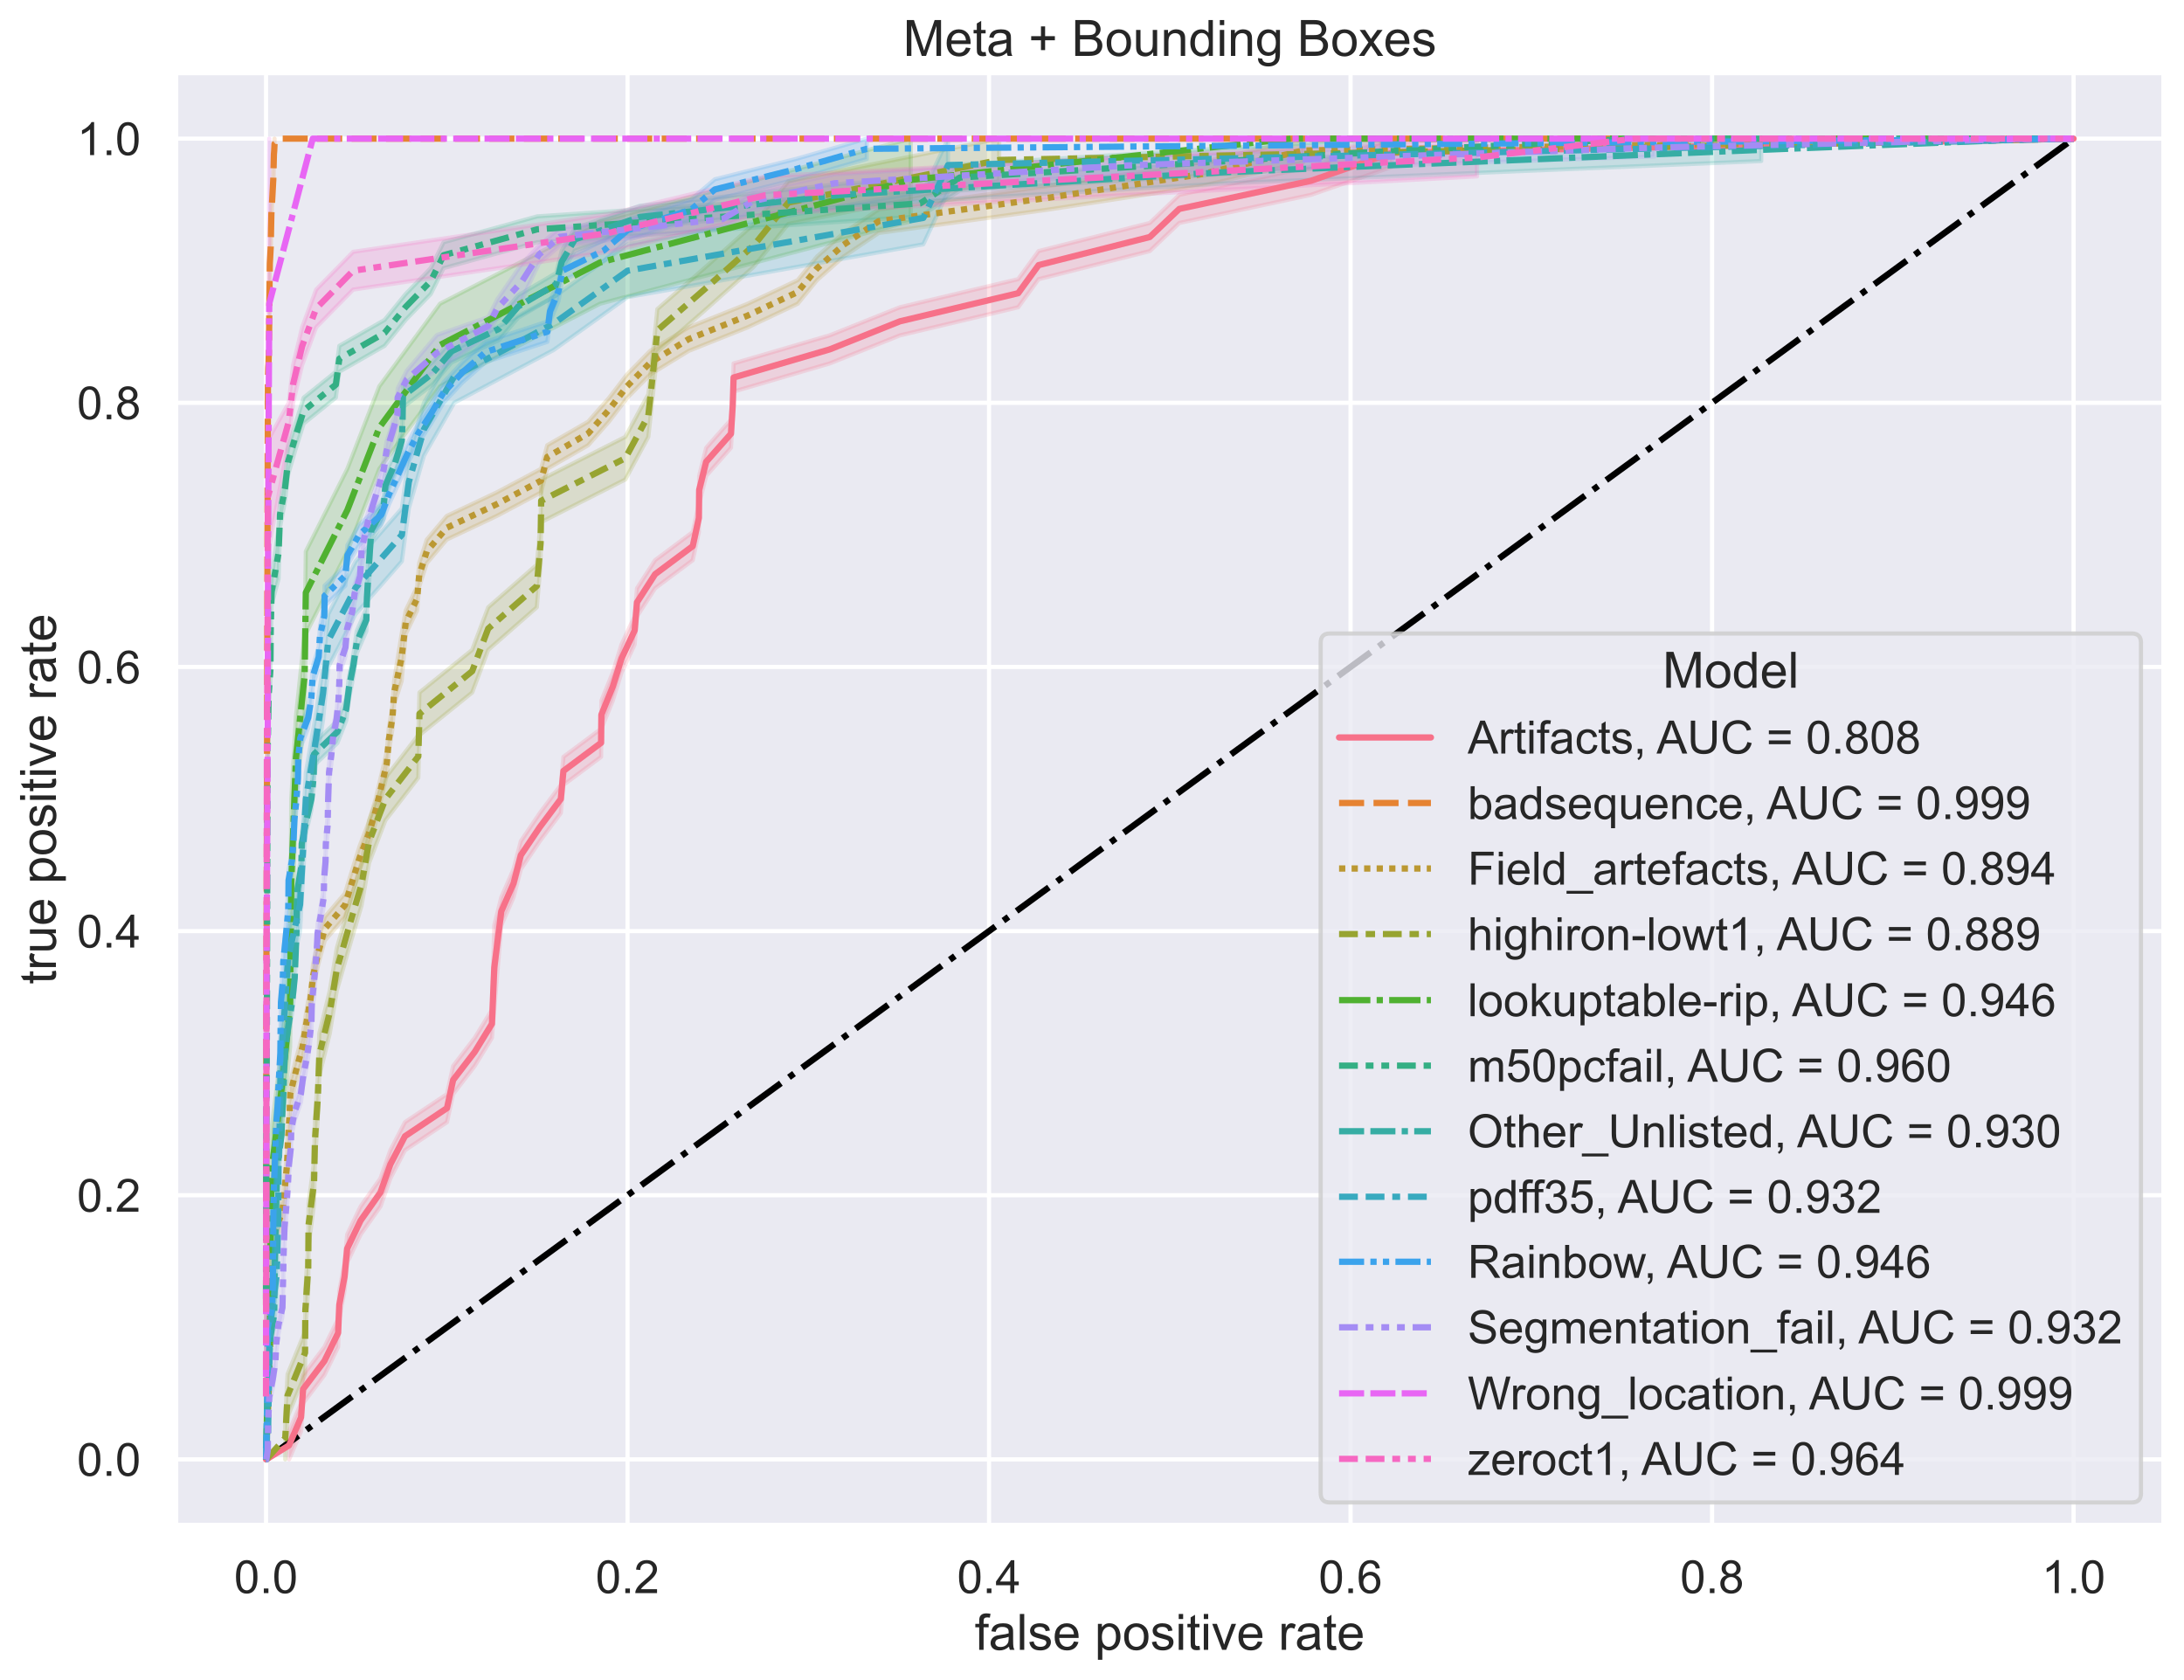<?xml version="1.0" encoding="utf-8" standalone="no"?>
<!DOCTYPE svg PUBLIC "-//W3C//DTD SVG 1.1//EN"
  "http://www.w3.org/Graphics/SVG/1.1/DTD/svg11.dtd">
<!-- Created with matplotlib (https://matplotlib.org/) -->
<svg height="603.411pt" version="1.1" viewBox="0 0 784.537 603.411" width="784.537pt" xmlns="http://www.w3.org/2000/svg" xmlns:xlink="http://www.w3.org/1999/xlink">
 <defs>
  <style type="text/css">*{stroke-linecap:butt;stroke-linejoin:round;}</style>
 </defs>
 <g id="figure_1">
  <g id="patch_1">
   <path d="M 0 603.411 
L 784.537 603.411 
L 784.537 0 
L 0 0 
z
" style="fill:#ffffff;"/>
  </g>
  <g id="axes_1">
   <g id="patch_2">
    <path d="M 63.097 547.94 
L 777.337 547.94 
L 777.337 26.084 
L 63.097 26.084 
z
" style="fill:#eaeaf2;"/>
   </g>
   <g id="matplotlib.axis_1">
    <g id="xtick_1">
     <g id="line2d_1">
      <path clip-path="url(#p6185f0665c)" d="M 95.562 547.94 
L 95.562 26.084 
" style="fill:none;stroke:#ffffff;stroke-linecap:round;stroke-width:1.5;"/>
     </g>
     <g id="text_1">
      <!-- 0.0 -->
      <g style="fill:#262626;" transform="translate(84.095 572.25)scale(0.165 -0.165)">
       <defs>
        <path d="M 4.156 35.297 
Q 4.156 48 6.766 55.734 
Q 9.375 63.484 14.516 67.672 
Q 19.672 71.875 27.484 71.875 
Q 33.25 71.875 37.594 69.547 
Q 41.938 67.234 44.766 62.859 
Q 47.609 58.5 49.219 52.219 
Q 50.828 45.953 50.828 35.297 
Q 50.828 22.703 48.234 14.969 
Q 45.656 7.234 40.5 3 
Q 35.359 -1.219 27.484 -1.219 
Q 17.141 -1.219 11.234 6.203 
Q 4.156 15.141 4.156 35.297 
z
M 13.188 35.297 
Q 13.188 17.672 17.312 11.828 
Q 21.438 6 27.484 6 
Q 33.547 6 37.672 11.859 
Q 41.797 17.719 41.797 35.297 
Q 41.797 52.984 37.672 58.781 
Q 33.547 64.594 27.391 64.594 
Q 21.344 64.594 17.719 59.469 
Q 13.188 52.938 13.188 35.297 
z
" id="ArialMT-48"/>
        <path d="M 9.078 0 
L 9.078 10.016 
L 19.094 10.016 
L 19.094 0 
z
" id="ArialMT-46"/>
       </defs>
       <use xlink:href="#ArialMT-48"/>
       <use x="55.615" xlink:href="#ArialMT-46"/>
       <use x="83.398" xlink:href="#ArialMT-48"/>
      </g>
     </g>
    </g>
    <g id="xtick_2">
     <g id="line2d_2">
      <path clip-path="url(#p6185f0665c)" d="M 225.424 547.94 
L 225.424 26.084 
" style="fill:none;stroke:#ffffff;stroke-linecap:round;stroke-width:1.5;"/>
     </g>
     <g id="text_2">
      <!-- 0.2 -->
      <g style="fill:#262626;" transform="translate(213.956 572.25)scale(0.165 -0.165)">
       <defs>
        <path d="M 50.344 8.453 
L 50.344 0 
L 3.031 0 
Q 2.938 3.172 4.047 6.109 
Q 5.859 10.938 9.828 15.625 
Q 13.812 20.312 21.344 26.469 
Q 33.016 36.031 37.109 41.625 
Q 41.219 47.219 41.219 52.203 
Q 41.219 57.422 37.469 61 
Q 33.734 64.594 27.734 64.594 
Q 21.391 64.594 17.578 60.781 
Q 13.766 56.984 13.719 50.25 
L 4.688 51.172 
Q 5.609 61.281 11.656 66.578 
Q 17.719 71.875 27.938 71.875 
Q 38.234 71.875 44.234 66.156 
Q 50.25 60.453 50.25 52 
Q 50.25 47.703 48.484 43.547 
Q 46.734 39.406 42.656 34.812 
Q 38.578 30.219 29.109 22.219 
Q 21.188 15.578 18.938 13.203 
Q 16.703 10.844 15.234 8.453 
z
" id="ArialMT-50"/>
       </defs>
       <use xlink:href="#ArialMT-48"/>
       <use x="55.615" xlink:href="#ArialMT-46"/>
       <use x="83.398" xlink:href="#ArialMT-50"/>
      </g>
     </g>
    </g>
    <g id="xtick_3">
     <g id="line2d_3">
      <path clip-path="url(#p6185f0665c)" d="M 355.286 547.94 
L 355.286 26.084 
" style="fill:none;stroke:#ffffff;stroke-linecap:round;stroke-width:1.5;"/>
     </g>
     <g id="text_3">
      <!-- 0.4 -->
      <g style="fill:#262626;" transform="translate(343.818 572.25)scale(0.165 -0.165)">
       <defs>
        <path d="M 32.328 0 
L 32.328 17.141 
L 1.266 17.141 
L 1.266 25.203 
L 33.938 71.578 
L 41.109 71.578 
L 41.109 25.203 
L 50.781 25.203 
L 50.781 17.141 
L 41.109 17.141 
L 41.109 0 
z
M 32.328 25.203 
L 32.328 57.469 
L 9.906 25.203 
z
" id="ArialMT-52"/>
       </defs>
       <use xlink:href="#ArialMT-48"/>
       <use x="55.615" xlink:href="#ArialMT-46"/>
       <use x="83.398" xlink:href="#ArialMT-52"/>
      </g>
     </g>
    </g>
    <g id="xtick_4">
     <g id="line2d_4">
      <path clip-path="url(#p6185f0665c)" d="M 485.147 547.94 
L 485.147 26.084 
" style="fill:none;stroke:#ffffff;stroke-linecap:round;stroke-width:1.5;"/>
     </g>
     <g id="text_4">
      <!-- 0.6 -->
      <g style="fill:#262626;" transform="translate(473.68 572.25)scale(0.165 -0.165)">
       <defs>
        <path d="M 49.75 54.047 
L 41.016 53.375 
Q 39.844 58.547 37.703 60.891 
Q 34.125 64.656 28.906 64.656 
Q 24.703 64.656 21.531 62.312 
Q 17.391 59.281 14.984 53.469 
Q 12.594 47.656 12.5 36.922 
Q 15.672 41.75 20.266 44.094 
Q 24.859 46.438 29.891 46.438 
Q 38.672 46.438 44.844 39.969 
Q 51.031 33.5 51.031 23.25 
Q 51.031 16.5 48.125 10.719 
Q 45.219 4.938 40.141 1.859 
Q 35.062 -1.219 28.609 -1.219 
Q 17.625 -1.219 10.688 6.859 
Q 3.766 14.938 3.766 33.5 
Q 3.766 54.25 11.422 63.672 
Q 18.109 71.875 29.438 71.875 
Q 37.891 71.875 43.281 67.141 
Q 48.688 62.406 49.75 54.047 
z
M 13.875 23.188 
Q 13.875 18.656 15.797 14.5 
Q 17.719 10.359 21.188 8.172 
Q 24.656 6 28.469 6 
Q 34.031 6 38.031 10.484 
Q 42.047 14.984 42.047 22.703 
Q 42.047 30.125 38.078 34.391 
Q 34.125 38.672 28.125 38.672 
Q 22.172 38.672 18.016 34.391 
Q 13.875 30.125 13.875 23.188 
z
" id="ArialMT-54"/>
       </defs>
       <use xlink:href="#ArialMT-48"/>
       <use x="55.615" xlink:href="#ArialMT-46"/>
       <use x="83.398" xlink:href="#ArialMT-54"/>
      </g>
     </g>
    </g>
    <g id="xtick_5">
     <g id="line2d_5">
      <path clip-path="url(#p6185f0665c)" d="M 615.009 547.94 
L 615.009 26.084 
" style="fill:none;stroke:#ffffff;stroke-linecap:round;stroke-width:1.5;"/>
     </g>
     <g id="text_5">
      <!-- 0.8 -->
      <g style="fill:#262626;" transform="translate(603.542 572.25)scale(0.165 -0.165)">
       <defs>
        <path d="M 17.672 38.812 
Q 12.203 40.828 9.562 44.531 
Q 6.938 48.25 6.938 53.422 
Q 6.938 61.234 12.547 66.547 
Q 18.172 71.875 27.484 71.875 
Q 36.859 71.875 42.578 66.422 
Q 48.297 60.984 48.297 53.172 
Q 48.297 48.188 45.672 44.5 
Q 43.062 40.828 37.75 38.812 
Q 44.344 36.672 47.781 31.875 
Q 51.219 27.094 51.219 20.453 
Q 51.219 11.281 44.719 5.031 
Q 38.234 -1.219 27.641 -1.219 
Q 17.047 -1.219 10.547 5.047 
Q 4.047 11.328 4.047 20.703 
Q 4.047 27.688 7.594 32.391 
Q 11.141 37.109 17.672 38.812 
z
M 15.922 53.719 
Q 15.922 48.641 19.188 45.406 
Q 22.469 42.188 27.688 42.188 
Q 32.766 42.188 36.016 45.375 
Q 39.266 48.578 39.266 53.219 
Q 39.266 58.062 35.906 61.359 
Q 32.562 64.656 27.594 64.656 
Q 22.562 64.656 19.234 61.422 
Q 15.922 58.203 15.922 53.719 
z
M 13.094 20.656 
Q 13.094 16.891 14.875 13.375 
Q 16.656 9.859 20.172 7.922 
Q 23.688 6 27.734 6 
Q 34.031 6 38.125 10.047 
Q 42.234 14.109 42.234 20.359 
Q 42.234 26.703 38.016 30.859 
Q 33.797 35.016 27.438 35.016 
Q 21.234 35.016 17.156 30.906 
Q 13.094 26.812 13.094 20.656 
z
" id="ArialMT-56"/>
       </defs>
       <use xlink:href="#ArialMT-48"/>
       <use x="55.615" xlink:href="#ArialMT-46"/>
       <use x="83.398" xlink:href="#ArialMT-56"/>
      </g>
     </g>
    </g>
    <g id="xtick_6">
     <g id="line2d_6">
      <path clip-path="url(#p6185f0665c)" d="M 744.871 547.94 
L 744.871 26.084 
" style="fill:none;stroke:#ffffff;stroke-linecap:round;stroke-width:1.5;"/>
     </g>
     <g id="text_6">
      <!-- 1.0 -->
      <g style="fill:#262626;" transform="translate(733.404 572.25)scale(0.165 -0.165)">
       <defs>
        <path d="M 37.25 0 
L 28.469 0 
L 28.469 56 
Q 25.297 52.984 20.141 49.953 
Q 14.984 46.922 10.891 45.406 
L 10.891 53.906 
Q 18.266 57.375 23.781 62.297 
Q 29.297 67.234 31.594 71.875 
L 37.25 71.875 
z
" id="ArialMT-49"/>
       </defs>
       <use xlink:href="#ArialMT-49"/>
       <use x="55.615" xlink:href="#ArialMT-46"/>
       <use x="83.398" xlink:href="#ArialMT-48"/>
      </g>
     </g>
    </g>
    <g id="text_7">
     <!-- false positive rate -->
     <g style="fill:#262626;" transform="translate(350.185 592.633)scale(0.18 -0.18)">
      <defs>
       <path d="M 8.688 0 
L 8.688 45.016 
L 0.922 45.016 
L 0.922 51.859 
L 8.688 51.859 
L 8.688 57.375 
Q 8.688 62.594 9.625 65.141 
Q 10.891 68.562 14.078 70.672 
Q 17.281 72.797 23.047 72.797 
Q 26.766 72.797 31.25 71.922 
L 29.938 64.266 
Q 27.203 64.75 24.75 64.75 
Q 20.75 64.75 19.094 63.031 
Q 17.438 61.328 17.438 56.641 
L 17.438 51.859 
L 27.547 51.859 
L 27.547 45.016 
L 17.438 45.016 
L 17.438 0 
z
" id="ArialMT-102"/>
       <path d="M 40.438 6.391 
Q 35.547 2.25 31.031 0.531 
Q 26.516 -1.172 21.344 -1.172 
Q 12.797 -1.172 8.203 3 
Q 3.609 7.172 3.609 13.672 
Q 3.609 17.484 5.344 20.625 
Q 7.078 23.781 9.891 25.688 
Q 12.703 27.594 16.219 28.562 
Q 18.797 29.25 24.031 29.891 
Q 34.672 31.156 39.703 32.906 
Q 39.75 34.719 39.75 35.203 
Q 39.75 40.578 37.25 42.781 
Q 33.891 45.75 27.25 45.75 
Q 21.047 45.75 18.094 43.578 
Q 15.141 41.406 13.719 35.891 
L 5.125 37.062 
Q 6.297 42.578 8.984 45.969 
Q 11.672 49.359 16.75 51.188 
Q 21.828 53.031 28.516 53.031 
Q 35.156 53.031 39.297 51.469 
Q 43.453 49.906 45.406 47.531 
Q 47.359 45.172 48.141 41.547 
Q 48.578 39.312 48.578 33.453 
L 48.578 21.734 
Q 48.578 9.469 49.141 6.219 
Q 49.703 2.984 51.375 0 
L 42.188 0 
Q 40.828 2.734 40.438 6.391 
z
M 39.703 26.031 
Q 34.906 24.078 25.344 22.703 
Q 19.922 21.922 17.672 20.938 
Q 15.438 19.969 14.203 18.094 
Q 12.984 16.219 12.984 13.922 
Q 12.984 10.406 15.641 8.062 
Q 18.312 5.719 23.438 5.719 
Q 28.516 5.719 32.469 7.938 
Q 36.422 10.156 38.281 14.016 
Q 39.703 17 39.703 22.797 
z
" id="ArialMT-97"/>
       <path d="M 6.391 0 
L 6.391 71.578 
L 15.188 71.578 
L 15.188 0 
z
" id="ArialMT-108"/>
       <path d="M 3.078 15.484 
L 11.766 16.844 
Q 12.5 11.625 15.844 8.844 
Q 19.188 6.062 25.203 6.062 
Q 31.25 6.062 34.172 8.516 
Q 37.109 10.984 37.109 14.312 
Q 37.109 17.281 34.516 19 
Q 32.719 20.172 25.531 21.969 
Q 15.875 24.422 12.141 26.203 
Q 8.406 27.984 6.469 31.125 
Q 4.547 34.281 4.547 38.094 
Q 4.547 41.547 6.125 44.5 
Q 7.719 47.469 10.453 49.422 
Q 12.5 50.922 16.031 51.969 
Q 19.578 53.031 23.641 53.031 
Q 29.734 53.031 34.344 51.266 
Q 38.969 49.516 41.156 46.5 
Q 43.359 43.5 44.188 38.484 
L 35.594 37.312 
Q 35.016 41.312 32.203 43.547 
Q 29.391 45.797 24.266 45.797 
Q 18.219 45.797 15.625 43.797 
Q 13.031 41.797 13.031 39.109 
Q 13.031 37.406 14.109 36.031 
Q 15.188 34.625 17.484 33.688 
Q 18.797 33.203 25.25 31.453 
Q 34.578 28.953 38.25 27.359 
Q 41.938 25.781 44.031 22.75 
Q 46.141 19.734 46.141 15.234 
Q 46.141 10.844 43.578 6.953 
Q 41.016 3.078 36.172 0.953 
Q 31.344 -1.172 25.25 -1.172 
Q 15.141 -1.172 9.844 3.031 
Q 4.547 7.234 3.078 15.484 
z
" id="ArialMT-115"/>
       <path d="M 42.094 16.703 
L 51.172 15.578 
Q 49.031 7.625 43.219 3.219 
Q 37.406 -1.172 28.375 -1.172 
Q 17 -1.172 10.328 5.828 
Q 3.656 12.844 3.656 25.484 
Q 3.656 38.578 10.391 45.797 
Q 17.141 53.031 27.875 53.031 
Q 38.281 53.031 44.875 45.953 
Q 51.469 38.875 51.469 26.031 
Q 51.469 25.25 51.422 23.688 
L 12.75 23.688 
Q 13.234 15.141 17.578 10.594 
Q 21.922 6.062 28.422 6.062 
Q 33.25 6.062 36.672 8.594 
Q 40.094 11.141 42.094 16.703 
z
M 13.234 30.906 
L 42.188 30.906 
Q 41.609 37.453 38.875 40.719 
Q 34.672 45.797 27.984 45.797 
Q 21.922 45.797 17.797 41.75 
Q 13.672 37.703 13.234 30.906 
z
" id="ArialMT-101"/>
       <path id="ArialMT-32"/>
       <path d="M 6.594 -19.875 
L 6.594 51.859 
L 14.594 51.859 
L 14.594 45.125 
Q 17.438 49.078 21 51.047 
Q 24.562 53.031 29.641 53.031 
Q 36.281 53.031 41.359 49.609 
Q 46.438 46.188 49.016 39.953 
Q 51.609 33.734 51.609 26.312 
Q 51.609 18.359 48.75 11.984 
Q 45.906 5.609 40.453 2.219 
Q 35.016 -1.172 29 -1.172 
Q 24.609 -1.172 21.109 0.688 
Q 17.625 2.547 15.375 5.375 
L 15.375 -19.875 
z
M 14.547 25.641 
Q 14.547 15.625 18.594 10.844 
Q 22.656 6.062 28.422 6.062 
Q 34.281 6.062 38.453 11.016 
Q 42.625 15.969 42.625 26.375 
Q 42.625 36.281 38.547 41.203 
Q 34.469 46.141 28.812 46.141 
Q 23.188 46.141 18.859 40.891 
Q 14.547 35.641 14.547 25.641 
z
" id="ArialMT-112"/>
       <path d="M 3.328 25.922 
Q 3.328 40.328 11.328 47.266 
Q 18.016 53.031 27.641 53.031 
Q 38.328 53.031 45.109 46.016 
Q 51.906 39.016 51.906 26.656 
Q 51.906 16.656 48.906 10.906 
Q 45.906 5.172 40.156 2 
Q 34.422 -1.172 27.641 -1.172 
Q 16.75 -1.172 10.031 5.812 
Q 3.328 12.797 3.328 25.922 
z
M 12.359 25.922 
Q 12.359 15.969 16.703 11.016 
Q 21.047 6.062 27.641 6.062 
Q 34.188 6.062 38.531 11.031 
Q 42.875 16.016 42.875 26.219 
Q 42.875 35.844 38.5 40.797 
Q 34.125 45.75 27.641 45.75 
Q 21.047 45.75 16.703 40.812 
Q 12.359 35.891 12.359 25.922 
z
" id="ArialMT-111"/>
       <path d="M 6.641 61.469 
L 6.641 71.578 
L 15.438 71.578 
L 15.438 61.469 
z
M 6.641 0 
L 6.641 51.859 
L 15.438 51.859 
L 15.438 0 
z
" id="ArialMT-105"/>
       <path d="M 25.781 7.859 
L 27.047 0.094 
Q 23.344 -0.688 20.406 -0.688 
Q 15.625 -0.688 12.984 0.828 
Q 10.359 2.344 9.281 4.812 
Q 8.203 7.281 8.203 15.188 
L 8.203 45.016 
L 1.766 45.016 
L 1.766 51.859 
L 8.203 51.859 
L 8.203 64.703 
L 16.938 69.969 
L 16.938 51.859 
L 25.781 51.859 
L 25.781 45.016 
L 16.938 45.016 
L 16.938 14.703 
Q 16.938 10.938 17.406 9.859 
Q 17.875 8.797 18.922 8.156 
Q 19.969 7.516 21.922 7.516 
Q 23.391 7.516 25.781 7.859 
z
" id="ArialMT-116"/>
       <path d="M 21 0 
L 1.266 51.859 
L 10.547 51.859 
L 21.688 20.797 
Q 23.484 15.766 25 10.359 
Q 26.172 14.453 28.266 20.219 
L 39.797 51.859 
L 48.828 51.859 
L 29.203 0 
z
" id="ArialMT-118"/>
       <path d="M 6.5 0 
L 6.5 51.859 
L 14.406 51.859 
L 14.406 44 
Q 17.438 49.516 20 51.266 
Q 22.562 53.031 25.641 53.031 
Q 30.078 53.031 34.672 50.203 
L 31.641 42.047 
Q 28.422 43.953 25.203 43.953 
Q 22.312 43.953 20.016 42.219 
Q 17.719 40.484 16.75 37.406 
Q 15.281 32.719 15.281 27.156 
L 15.281 0 
z
" id="ArialMT-114"/>
      </defs>
      <use xlink:href="#ArialMT-102"/>
      <use x="27.783" xlink:href="#ArialMT-97"/>
      <use x="83.398" xlink:href="#ArialMT-108"/>
      <use x="105.615" xlink:href="#ArialMT-115"/>
      <use x="155.615" xlink:href="#ArialMT-101"/>
      <use x="211.23" xlink:href="#ArialMT-32"/>
      <use x="239.014" xlink:href="#ArialMT-112"/>
      <use x="294.629" xlink:href="#ArialMT-111"/>
      <use x="350.244" xlink:href="#ArialMT-115"/>
      <use x="400.244" xlink:href="#ArialMT-105"/>
      <use x="422.461" xlink:href="#ArialMT-116"/>
      <use x="450.244" xlink:href="#ArialMT-105"/>
      <use x="472.461" xlink:href="#ArialMT-118"/>
      <use x="522.461" xlink:href="#ArialMT-101"/>
      <use x="578.076" xlink:href="#ArialMT-32"/>
      <use x="605.859" xlink:href="#ArialMT-114"/>
      <use x="639.16" xlink:href="#ArialMT-97"/>
      <use x="694.775" xlink:href="#ArialMT-116"/>
      <use x="722.559" xlink:href="#ArialMT-101"/>
     </g>
    </g>
   </g>
   <g id="matplotlib.axis_2">
    <g id="ytick_1">
     <g id="line2d_7">
      <path clip-path="url(#p6185f0665c)" d="M 63.097 524.219 
L 777.337 524.219 
" style="fill:none;stroke:#ffffff;stroke-linecap:round;stroke-width:1.5;"/>
     </g>
     <g id="text_8">
      <!-- 0.0 -->
      <g style="fill:#262626;" transform="translate(27.662 530.125)scale(0.165 -0.165)">
       <use xlink:href="#ArialMT-48"/>
       <use x="55.615" xlink:href="#ArialMT-46"/>
       <use x="83.398" xlink:href="#ArialMT-48"/>
      </g>
     </g>
    </g>
    <g id="ytick_2">
     <g id="line2d_8">
      <path clip-path="url(#p6185f0665c)" d="M 63.097 429.336 
L 777.337 429.336 
" style="fill:none;stroke:#ffffff;stroke-linecap:round;stroke-width:1.5;"/>
     </g>
     <g id="text_9">
      <!-- 0.2 -->
      <g style="fill:#262626;" transform="translate(27.662 435.242)scale(0.165 -0.165)">
       <use xlink:href="#ArialMT-48"/>
       <use x="55.615" xlink:href="#ArialMT-46"/>
       <use x="83.398" xlink:href="#ArialMT-50"/>
      </g>
     </g>
    </g>
    <g id="ytick_3">
     <g id="line2d_9">
      <path clip-path="url(#p6185f0665c)" d="M 63.097 334.454 
L 777.337 334.454 
" style="fill:none;stroke:#ffffff;stroke-linecap:round;stroke-width:1.5;"/>
     </g>
     <g id="text_10">
      <!-- 0.4 -->
      <g style="fill:#262626;" transform="translate(27.662 340.359)scale(0.165 -0.165)">
       <use xlink:href="#ArialMT-48"/>
       <use x="55.615" xlink:href="#ArialMT-46"/>
       <use x="83.398" xlink:href="#ArialMT-52"/>
      </g>
     </g>
    </g>
    <g id="ytick_4">
     <g id="line2d_10">
      <path clip-path="url(#p6185f0665c)" d="M 63.097 239.571 
L 777.337 239.571 
" style="fill:none;stroke:#ffffff;stroke-linecap:round;stroke-width:1.5;"/>
     </g>
     <g id="text_11">
      <!-- 0.6 -->
      <g style="fill:#262626;" transform="translate(27.662 245.476)scale(0.165 -0.165)">
       <use xlink:href="#ArialMT-48"/>
       <use x="55.615" xlink:href="#ArialMT-46"/>
       <use x="83.398" xlink:href="#ArialMT-54"/>
      </g>
     </g>
    </g>
    <g id="ytick_5">
     <g id="line2d_11">
      <path clip-path="url(#p6185f0665c)" d="M 63.097 144.688 
L 777.337 144.688 
" style="fill:none;stroke:#ffffff;stroke-linecap:round;stroke-width:1.5;"/>
     </g>
     <g id="text_12">
      <!-- 0.8 -->
      <g style="fill:#262626;" transform="translate(27.662 150.593)scale(0.165 -0.165)">
       <use xlink:href="#ArialMT-48"/>
       <use x="55.615" xlink:href="#ArialMT-46"/>
       <use x="83.398" xlink:href="#ArialMT-56"/>
      </g>
     </g>
    </g>
    <g id="ytick_6">
     <g id="line2d_12">
      <path clip-path="url(#p6185f0665c)" d="M 63.097 49.805 
L 777.337 49.805 
" style="fill:none;stroke:#ffffff;stroke-linecap:round;stroke-width:1.5;"/>
     </g>
     <g id="text_13">
      <!-- 1.0 -->
      <g style="fill:#262626;" transform="translate(27.662 55.71)scale(0.165 -0.165)">
       <use xlink:href="#ArialMT-49"/>
       <use x="55.615" xlink:href="#ArialMT-46"/>
       <use x="83.398" xlink:href="#ArialMT-48"/>
      </g>
     </g>
    </g>
    <g id="text_14">
     <!-- true positive rate -->
     <g style="fill:#262626;" transform="translate(20.084 353.54)rotate(-90)scale(0.18 -0.18)">
      <defs>
       <path d="M 40.578 0 
L 40.578 7.625 
Q 34.516 -1.172 24.125 -1.172 
Q 19.531 -1.172 15.547 0.578 
Q 11.578 2.344 9.641 5 
Q 7.719 7.672 6.938 11.531 
Q 6.391 14.109 6.391 19.734 
L 6.391 51.859 
L 15.188 51.859 
L 15.188 23.094 
Q 15.188 16.219 15.719 13.812 
Q 16.547 10.359 19.234 8.375 
Q 21.922 6.391 25.875 6.391 
Q 29.828 6.391 33.297 8.422 
Q 36.766 10.453 38.203 13.938 
Q 39.656 17.438 39.656 24.078 
L 39.656 51.859 
L 48.438 51.859 
L 48.438 0 
z
" id="ArialMT-117"/>
      </defs>
      <use xlink:href="#ArialMT-116"/>
      <use x="27.783" xlink:href="#ArialMT-114"/>
      <use x="61.084" xlink:href="#ArialMT-117"/>
      <use x="116.699" xlink:href="#ArialMT-101"/>
      <use x="172.314" xlink:href="#ArialMT-32"/>
      <use x="200.098" xlink:href="#ArialMT-112"/>
      <use x="255.713" xlink:href="#ArialMT-111"/>
      <use x="311.328" xlink:href="#ArialMT-115"/>
      <use x="361.328" xlink:href="#ArialMT-105"/>
      <use x="383.545" xlink:href="#ArialMT-116"/>
      <use x="411.328" xlink:href="#ArialMT-105"/>
      <use x="433.545" xlink:href="#ArialMT-118"/>
      <use x="483.545" xlink:href="#ArialMT-101"/>
      <use x="539.16" xlink:href="#ArialMT-32"/>
      <use x="566.943" xlink:href="#ArialMT-114"/>
      <use x="600.244" xlink:href="#ArialMT-97"/>
      <use x="655.859" xlink:href="#ArialMT-116"/>
      <use x="683.643" xlink:href="#ArialMT-101"/>
     </g>
    </g>
   </g>
   <g id="PolyCollection_1">
    <defs>
     <path d="M 103.845 -89.285 
L 103.845 -79.191 
L 108.143 -89.285 
L 108.877 -99.379 
L 116.531 -109.473 
L 121.459 -119.567 
L 121.878 -129.661 
L 123.765 -139.755 
L 124.709 -149.849 
L 129.532 -159.943 
L 136.662 -170.037 
L 140.226 -180.131 
L 145.469 -190.225 
L 160.566 -200.319 
L 162.768 -210.412 
L 170.527 -220.506 
L 176.713 -230.6 
L 177.551 -240.694 
L 180.068 -270.976 
L 184.471 -281.07 
L 187.092 -291.164 
L 193.907 -301.258 
L 201.456 -311.352 
L 202.4 -321.446 
L 215.925 -331.54 
L 216.03 -341.634 
L 220.119 -351.727 
L 223.264 -361.821 
L 227.982 -371.915 
L 228.821 -382.009 
L 235.321 -392.103 
L 248.846 -402.197 
L 251.048 -412.291 
L 251.153 -422.385 
L 253.669 -432.479 
L 262.581 -442.573 
L 263.21 -452.667 
L 263.525 -462.761 
L 298.019 -472.855 
L 323.287 -482.948 
L 365.749 -493.042 
L 373.088 -503.136 
L 413.035 -513.23 
L 423.624 -523.324 
L 470.909 -533.418 
L 500.057 -543.512 
L 500.057 -553.606 
L 500.057 -553.606 
L 470.909 -543.512 
L 423.624 -533.418 
L 413.035 -523.324 
L 373.088 -513.23 
L 365.749 -503.136 
L 323.287 -493.042 
L 298.019 -482.948 
L 263.525 -472.855 
L 263.21 -462.761 
L 262.581 -452.667 
L 253.669 -442.573 
L 251.153 -432.479 
L 251.048 -422.385 
L 248.846 -412.291 
L 235.321 -402.197 
L 228.821 -392.103 
L 227.982 -382.009 
L 223.264 -371.915 
L 220.119 -361.821 
L 216.03 -351.727 
L 215.925 -341.634 
L 202.4 -331.54 
L 201.456 -321.446 
L 193.907 -311.352 
L 187.092 -301.258 
L 184.471 -291.164 
L 180.068 -281.07 
L 177.551 -270.976 
L 176.713 -240.694 
L 170.527 -230.6 
L 162.768 -220.506 
L 160.566 -210.412 
L 145.469 -200.319 
L 140.226 -190.225 
L 136.662 -180.131 
L 129.532 -170.037 
L 124.709 -159.943 
L 123.765 -149.849 
L 121.878 -139.755 
L 121.459 -129.661 
L 116.531 -119.567 
L 108.877 -109.473 
L 108.143 -99.379 
L 103.845 -89.285 
z
" id="m533ea38326" style="stroke:#f77189;stroke-opacity:0.2;stroke-width:1.5;"/>
    </defs>
    <g clip-path="url(#p6185f0665c)">
     <use style="fill:#f77189;fill-opacity:0.2;stroke:#f77189;stroke-opacity:0.2;stroke-width:1.5;" x="0" xlink:href="#m533ea38326" y="603.411"/>
    </g>
   </g>
   <g id="PolyCollection_2">
    <defs>
     <path d="M 95.562 -244.575 
L 95.562 -79.191 
L 95.675 -244.575 
L 95.788 -261.586 
L 95.901 -288.992 
L 96.015 -349.475 
L 96.128 -406.178 
L 96.241 -463.826 
L 96.354 -470.442 
L 96.467 -472.332 
L 96.58 -473.277 
L 96.694 -481.782 
L 96.807 -491.233 
L 96.92 -507.299 
L 97.259 -510.134 
L 97.373 -519.584 
L 97.486 -523.364 
L 97.712 -529.98 
L 97.938 -530.925 
L 98.165 -538.485 
L 98.278 -539.43 
L 98.391 -546.991 
L 98.504 -548.881 
L 98.617 -549.826 
L 98.617 -553.606 
L 98.617 -553.606 
L 98.504 -549.826 
L 98.391 -548.881 
L 98.278 -546.991 
L 98.165 -539.43 
L 97.938 -538.485 
L 97.712 -530.925 
L 97.486 -529.98 
L 97.373 -523.364 
L 97.259 -519.584 
L 96.92 -510.134 
L 96.807 -507.299 
L 96.694 -491.233 
L 96.58 -481.782 
L 96.467 -473.277 
L 96.354 -472.332 
L 96.241 -470.442 
L 96.128 -463.826 
L 96.015 -406.178 
L 95.901 -349.475 
L 95.788 -288.992 
L 95.675 -261.586 
L 95.562 -244.575 
z
" id="m964bcf8791" style="stroke:#e68332;stroke-opacity:0.2;stroke-width:1.5;"/>
    </defs>
    <g clip-path="url(#p6185f0665c)">
     <use style="fill:#e68332;fill-opacity:0.2;stroke:#e68332;stroke-opacity:0.2;stroke-width:1.5;" x="0" xlink:href="#m964bcf8791" y="603.411"/>
    </g>
   </g>
   <g id="PolyCollection_3">
    <defs>
     <path d="M 95.877 -96.135 
L 95.877 -79.191 
L 96.402 -96.135 
L 96.717 -104.606 
L 96.927 -113.078 
L 97.242 -121.55 
L 97.557 -130.022 
L 98.082 -155.437 
L 101.442 -163.908 
L 102.282 -172.38 
L 103.122 -180.852 
L 103.437 -189.323 
L 103.962 -197.795 
L 104.277 -206.267 
L 106.377 -214.738 
L 108.687 -223.21 
L 110.052 -231.682 
L 111.522 -240.154 
L 112.467 -248.625 
L 114.357 -257.097 
L 116.667 -265.569 
L 123.912 -274.04 
L 126.536 -282.512 
L 129.161 -290.984 
L 132.416 -299.455 
L 134.936 -307.927 
L 136.931 -316.399 
L 138.926 -324.87 
L 139.661 -333.342 
L 141.026 -341.814 
L 141.551 -350.285 
L 144.281 -358.757 
L 145.751 -375.701 
L 149.846 -384.172 
L 150.581 -392.644 
L 153.311 -401.116 
L 160.451 -409.587 
L 178.406 -418.059 
L 194.365 -426.531 
L 196.57 -435.002 
L 211.27 -443.474 
L 218.725 -451.946 
L 225.235 -460.417 
L 233.53 -468.889 
L 247.389 -477.361 
L 268.599 -485.832 
L 286.554 -494.304 
L 293.484 -502.776 
L 303.039 -511.248 
L 315.638 -519.719 
L 376.957 -528.191 
L 431.871 -536.663 
L 468.201 -545.134 
L 468.201 -553.606 
L 468.201 -553.606 
L 431.871 -545.134 
L 376.957 -536.663 
L 315.638 -528.191 
L 303.039 -519.719 
L 293.484 -511.248 
L 286.554 -502.776 
L 268.599 -494.304 
L 247.389 -485.832 
L 233.53 -477.361 
L 225.235 -468.889 
L 218.725 -460.417 
L 211.27 -451.946 
L 196.57 -443.474 
L 194.365 -435.002 
L 178.406 -426.531 
L 160.451 -418.059 
L 153.311 -409.587 
L 150.581 -401.116 
L 149.846 -392.644 
L 145.751 -384.172 
L 144.281 -375.701 
L 141.551 -358.757 
L 141.026 -350.285 
L 139.661 -341.814 
L 138.926 -333.342 
L 136.931 -324.87 
L 134.936 -316.399 
L 132.416 -307.927 
L 129.161 -299.455 
L 126.536 -290.984 
L 123.912 -282.512 
L 116.667 -274.04 
L 114.357 -265.569 
L 112.467 -257.097 
L 111.522 -248.625 
L 110.052 -240.154 
L 108.687 -231.682 
L 106.377 -223.21 
L 104.277 -214.738 
L 103.962 -206.267 
L 103.437 -197.795 
L 103.122 -189.323 
L 102.282 -180.852 
L 101.442 -172.38 
L 98.082 -163.908 
L 97.557 -155.437 
L 97.242 -130.022 
L 96.927 -121.55 
L 96.717 -113.078 
L 96.402 -104.606 
L 95.877 -96.135 
z
" id="ma6a11a29f6" style="stroke:#bb9832;stroke-opacity:0.2;stroke-width:1.5;"/>
    </defs>
    <g clip-path="url(#p6185f0665c)">
     <use style="fill:#bb9832;fill-opacity:0.2;stroke:#bb9832;stroke-opacity:0.2;stroke-width:1.5;" x="0" xlink:href="#ma6a11a29f6" y="603.411"/>
    </g>
   </g>
   <g id="PolyCollection_4">
    <defs>
     <path d="M 102.465 -94.495 
L 102.465 -79.191 
L 103.302 -94.495 
L 109.577 -109.799 
L 109.682 -125.103 
L 110.728 -140.406 
L 110.832 -155.71 
L 112.82 -171.014 
L 113.134 -186.317 
L 114.179 -201.621 
L 114.702 -216.925 
L 118.468 -232.228 
L 120.978 -247.532 
L 125.371 -262.836 
L 129.868 -278.139 
L 132.588 -293.443 
L 138.445 -308.747 
L 150.264 -324.051 
L 150.682 -339.354 
L 169.613 -354.658 
L 175.366 -369.962 
L 192.833 -385.265 
L 194.193 -400.569 
L 194.402 -415.873 
L 224.629 -431.176 
L 232.892 -446.48 
L 234.565 -461.784 
L 236.134 -477.088 
L 253.706 -492.391 
L 270.859 -507.695 
L 283.201 -522.999 
L 358.925 -538.302 
L 358.925 -553.606 
L 358.925 -553.606 
L 283.201 -538.302 
L 270.859 -522.999 
L 253.706 -507.695 
L 236.134 -492.391 
L 234.565 -477.088 
L 232.892 -461.784 
L 224.629 -446.48 
L 194.402 -431.176 
L 194.193 -415.873 
L 192.833 -400.569 
L 175.366 -385.265 
L 169.613 -369.962 
L 150.682 -354.658 
L 150.264 -339.354 
L 138.445 -324.051 
L 132.588 -308.747 
L 129.868 -293.443 
L 125.371 -278.139 
L 120.978 -262.836 
L 118.468 -247.532 
L 114.702 -232.228 
L 114.179 -216.925 
L 113.134 -201.621 
L 112.82 -186.317 
L 110.832 -171.014 
L 110.728 -155.71 
L 109.682 -140.406 
L 109.577 -125.103 
L 103.302 -109.799 
L 102.465 -94.495 
z
" id="mfdddf68e57" style="stroke:#97a431;stroke-opacity:0.2;stroke-width:1.5;"/>
    </defs>
    <g clip-path="url(#p6185f0665c)">
     <use style="fill:#97a431;fill-opacity:0.2;stroke:#97a431;stroke-opacity:0.2;stroke-width:1.5;" x="0" xlink:href="#mfdddf68e57" y="603.411"/>
    </g>
   </g>
   <g id="PolyCollection_5">
    <defs>
     <path d="M 95.875 -108.842 
L 95.875 -79.191 
L 97.023 -108.842 
L 97.127 -138.493 
L 97.544 -168.144 
L 101.195 -197.795 
L 104.221 -227.446 
L 104.638 -257.097 
L 106.307 -316.399 
L 109.437 -346.05 
L 109.854 -375.701 
L 124.773 -405.351 
L 136.248 -435.002 
L 158.052 -464.653 
L 215.534 -494.304 
L 327.16 -523.955 
L 327.16 -553.606 
L 327.16 -553.606 
L 215.534 -523.955 
L 158.052 -494.304 
L 136.248 -464.653 
L 124.773 -435.002 
L 109.854 -405.351 
L 109.437 -375.701 
L 106.307 -346.05 
L 104.638 -316.399 
L 104.221 -257.097 
L 101.195 -227.446 
L 97.544 -197.795 
L 97.127 -168.144 
L 97.023 -138.493 
L 95.875 -108.842 
z
" id="mbb11fa97ed" style="stroke:#50b131;stroke-opacity:0.2;stroke-width:1.5;"/>
    </defs>
    <g clip-path="url(#p6185f0665c)">
     <use style="fill:#50b131;fill-opacity:0.2;stroke:#50b131;stroke-opacity:0.2;stroke-width:1.5;" x="0" xlink:href="#mbb11fa97ed" y="603.411"/>
    </g>
   </g>
   <g id="PolyCollection_6">
    <defs>
     <path d="M 95.562 -175.935 
L 95.562 -97.796 
L 95.667 -190.818 
L 95.877 -209.423 
L 95.982 -265.236 
L 96.087 -321.05 
L 96.401 -339.654 
L 96.506 -348.957 
L 97.136 -358.259 
L 97.241 -367.561 
L 97.555 -386.166 
L 100.073 -395.468 
L 100.598 -414.072 
L 102.381 -423.375 
L 103.431 -432.677 
L 106.158 -441.979 
L 109.096 -451.281 
L 120.636 -460.584 
L 121.895 -469.886 
L 138.157 -479.188 
L 145.711 -488.49 
L 154.733 -497.793 
L 159.349 -507.095 
L 193.027 -516.397 
L 330.568 -525.699 
L 344.836 -535.001 
L 496.121 -544.304 
L 496.121 -553.606 
L 496.121 -553.606 
L 344.836 -544.304 
L 330.568 -535.001 
L 193.027 -525.699 
L 159.349 -516.397 
L 154.733 -507.095 
L 145.711 -497.793 
L 138.157 -488.49 
L 121.895 -479.188 
L 120.636 -469.886 
L 109.096 -460.584 
L 106.158 -451.281 
L 103.431 -441.979 
L 102.381 -432.677 
L 100.598 -423.375 
L 100.073 -414.072 
L 97.555 -395.468 
L 97.241 -386.166 
L 97.136 -367.561 
L 96.506 -358.259 
L 96.401 -348.957 
L 96.087 -339.654 
L 95.982 -321.05 
L 95.877 -255.934 
L 95.667 -209.423 
L 95.562 -175.935 
z
" id="m50aed3b6d0" style="stroke:#34af84;stroke-opacity:0.2;stroke-width:1.5;"/>
    </defs>
    <g clip-path="url(#p6185f0665c)">
     <use style="fill:#34af84;fill-opacity:0.2;stroke:#34af84;stroke-opacity:0.2;stroke-width:1.5;" x="0" xlink:href="#m50aed3b6d0" y="603.411"/>
    </g>
   </g>
   <g id="PolyCollection_7">
    <defs>
     <path d="M 95.562 -87.232 
L 95.562 -79.191 
L 95.772 -87.232 
L 95.982 -95.273 
L 96.613 -103.314 
L 96.718 -111.355 
L 97.138 -119.396 
L 98.504 -127.437 
L 98.609 -135.478 
L 99.029 -151.56 
L 99.449 -175.683 
L 100.08 -183.723 
L 101.131 -191.764 
L 101.446 -199.805 
L 101.866 -207.846 
L 102.076 -215.887 
L 102.601 -223.928 
L 103.757 -231.969 
L 105.018 -240.01 
L 105.859 -248.051 
L 106.174 -256.092 
L 106.489 -264.133 
L 106.594 -272.174 
L 106.909 -280.215 
L 108.275 -288.255 
L 108.38 -296.296 
L 109.956 -304.337 
L 111.847 -312.378 
L 112.688 -320.419 
L 112.793 -328.46 
L 121.198 -336.501 
L 124.35 -344.542 
L 125.401 -352.583 
L 126.977 -360.624 
L 128.133 -368.665 
L 131.6 -376.706 
L 131.81 -384.747 
L 132.545 -392.787 
L 133.386 -408.869 
L 137.799 -416.91 
L 138.429 -424.951 
L 141.896 -432.992 
L 144.313 -441.033 
L 144.628 -449.074 
L 144.733 -457.115 
L 155.24 -465.156 
L 162.174 -473.197 
L 179.195 -481.238 
L 186.129 -489.279 
L 199.788 -497.32 
L 201.784 -505.36 
L 206.512 -513.401 
L 229.837 -521.442 
L 303.488 -529.483 
L 439.759 -537.524 
L 632.66 -545.565 
L 632.66 -553.606 
L 632.66 -553.606 
L 439.759 -545.565 
L 303.488 -537.524 
L 229.837 -529.483 
L 206.512 -521.442 
L 201.784 -513.401 
L 199.788 -505.36 
L 186.129 -497.32 
L 179.195 -489.279 
L 162.174 -481.238 
L 155.24 -473.197 
L 144.733 -465.156 
L 144.628 -457.115 
L 144.313 -449.074 
L 141.896 -441.033 
L 138.429 -432.992 
L 137.799 -424.951 
L 133.386 -416.91 
L 132.545 -408.869 
L 131.81 -392.787 
L 131.6 -384.747 
L 128.133 -376.706 
L 126.977 -368.665 
L 125.401 -360.624 
L 124.35 -352.583 
L 121.198 -344.542 
L 112.793 -336.501 
L 112.688 -328.46 
L 111.847 -320.419 
L 109.956 -312.378 
L 108.38 -304.337 
L 108.275 -296.296 
L 106.909 -288.255 
L 106.594 -280.215 
L 106.489 -272.174 
L 106.174 -264.133 
L 105.859 -256.092 
L 105.018 -248.051 
L 103.757 -240.01 
L 102.601 -231.969 
L 102.076 -223.928 
L 101.866 -215.887 
L 101.446 -207.846 
L 101.131 -199.805 
L 100.08 -191.764 
L 99.449 -183.723 
L 99.029 -175.683 
L 98.609 -151.56 
L 98.504 -135.478 
L 97.138 -127.437 
L 96.718 -119.396 
L 96.613 -111.355 
L 95.982 -103.314 
L 95.772 -95.273 
L 95.562 -87.232 
z
" id="mfdb8840670" style="stroke:#36ada4;stroke-opacity:0.2;stroke-width:1.5;"/>
    </defs>
    <g clip-path="url(#p6185f0665c)">
     <use style="fill:#36ada4;fill-opacity:0.2;stroke:#36ada4;stroke-opacity:0.2;stroke-width:1.5;" x="0" xlink:href="#mfdb8840670" y="603.411"/>
    </g>
   </g>
   <g id="PolyCollection_8">
    <defs>
     <path d="M 96.293 -98.168 
L 96.293 -79.191 
L 96.607 -98.168 
L 96.92 -117.145 
L 99.428 -136.121 
L 99.95 -155.098 
L 100.054 -174.074 
L 100.577 -193.051 
L 100.786 -212.028 
L 102.248 -231.004 
L 103.502 -249.981 
L 107.786 -268.957 
L 108.83 -287.934 
L 109.875 -306.91 
L 113.114 -325.887 
L 116.039 -344.864 
L 117.92 -363.84 
L 127.74 -382.817 
L 144.352 -401.793 
L 146.859 -420.77 
L 152.292 -439.746 
L 163.157 -458.723 
L 198.887 -477.7 
L 225.424 -496.676 
L 331.674 -515.653 
L 340.555 -534.629 
L 340.555 -553.606 
L 340.555 -553.606 
L 331.674 -534.629 
L 225.424 -515.653 
L 198.887 -496.676 
L 163.157 -477.7 
L 152.292 -458.723 
L 146.859 -439.746 
L 144.352 -420.77 
L 127.74 -401.793 
L 117.92 -382.817 
L 116.039 -363.84 
L 113.114 -344.864 
L 109.875 -325.887 
L 108.83 -306.91 
L 107.786 -287.934 
L 103.502 -268.957 
L 102.248 -249.981 
L 100.786 -231.004 
L 100.577 -212.028 
L 100.054 -193.051 
L 99.95 -174.074 
L 99.428 -155.098 
L 96.92 -136.121 
L 96.607 -117.145 
L 96.293 -98.168 
z
" id="m7f8c44f314" style="stroke:#38aabf;stroke-opacity:0.2;stroke-width:1.5;"/>
    </defs>
    <g clip-path="url(#p6185f0665c)">
     <use style="fill:#38aabf;fill-opacity:0.2;stroke:#38aabf;stroke-opacity:0.2;stroke-width:1.5;" x="0" xlink:href="#m7f8c44f314" y="603.411"/>
    </g>
   </g>
   <g id="PolyCollection_9">
    <defs>
     <path d="M 95.667 -86.49 
L 95.667 -79.191 
L 95.983 -86.49 
L 96.088 -108.386 
L 96.193 -122.984 
L 97.771 -130.282 
L 97.981 -137.581 
L 98.086 -144.88 
L 98.191 -159.477 
L 98.402 -174.074 
L 98.717 -181.373 
L 98.927 -188.672 
L 99.243 -195.97 
L 99.769 -203.269 
L 100.084 -210.568 
L 100.715 -217.866 
L 100.82 -232.464 
L 100.926 -239.763 
L 101.557 -247.061 
L 101.767 -254.36 
L 102.503 -261.659 
L 103.555 -268.957 
L 103.66 -283.555 
L 104.922 -290.853 
L 105.448 -298.152 
L 105.763 -305.451 
L 106.5 -312.749 
L 107.025 -320.048 
L 107.131 -327.347 
L 107.867 -334.645 
L 110.706 -341.944 
L 111.863 -349.243 
L 112.284 -356.541 
L 114.492 -363.84 
L 114.913 -371.139 
L 116.491 -378.438 
L 116.596 -385.736 
L 124.063 -393.035 
L 124.799 -400.334 
L 129.006 -407.632 
L 136.998 -414.931 
L 139.733 -422.23 
L 143.098 -429.528 
L 146.358 -436.827 
L 150.25 -444.126 
L 154.982 -451.424 
L 159.294 -458.723 
L 166.13 -466.022 
L 174.438 -473.32 
L 196.629 -480.619 
L 197.575 -487.918 
L 200.625 -495.216 
L 201.992 -502.515 
L 216.926 -509.814 
L 225.445 -517.113 
L 248.161 -524.411 
L 256.785 -531.71 
L 285.917 -539.009 
L 311.367 -546.307 
L 311.367 -553.606 
L 311.367 -553.606 
L 285.917 -546.307 
L 256.785 -539.009 
L 248.161 -531.71 
L 225.445 -524.411 
L 216.926 -517.113 
L 201.992 -509.814 
L 200.625 -502.515 
L 197.575 -495.216 
L 196.629 -487.918 
L 174.438 -480.619 
L 166.13 -473.32 
L 159.294 -466.022 
L 154.982 -458.723 
L 150.25 -451.424 
L 146.358 -444.126 
L 143.098 -436.827 
L 139.733 -429.528 
L 136.998 -422.23 
L 129.006 -414.931 
L 124.799 -407.632 
L 124.063 -400.334 
L 116.596 -393.035 
L 116.491 -385.736 
L 114.913 -378.438 
L 114.492 -371.139 
L 112.284 -363.84 
L 111.863 -356.541 
L 110.706 -349.243 
L 107.867 -341.944 
L 107.131 -334.645 
L 107.025 -327.347 
L 106.5 -320.048 
L 105.763 -312.749 
L 105.448 -305.451 
L 104.922 -298.152 
L 103.66 -290.853 
L 103.555 -283.555 
L 102.503 -268.957 
L 101.767 -261.659 
L 101.557 -254.36 
L 100.926 -247.061 
L 100.82 -239.763 
L 100.715 -232.464 
L 100.084 -217.866 
L 99.769 -210.568 
L 99.243 -203.269 
L 98.927 -195.97 
L 98.717 -188.672 
L 98.402 -181.373 
L 98.191 -174.074 
L 98.086 -159.477 
L 97.981 -144.88 
L 97.771 -137.581 
L 96.193 -130.282 
L 96.088 -122.984 
L 95.983 -108.386 
L 95.667 -86.49 
z
" id="m5e7030454b" style="stroke:#3ba3ec;stroke-opacity:0.2;stroke-width:1.5;"/>
    </defs>
    <g clip-path="url(#p6185f0665c)">
     <use style="fill:#3ba3ec;fill-opacity:0.2;stroke:#3ba3ec;stroke-opacity:0.2;stroke-width:1.5;" x="0" xlink:href="#m5e7030454b" y="603.411"/>
    </g>
   </g>
   <g id="PolyCollection_10">
    <defs>
     <path d="M 96.194 -85.602 
L 96.194 -79.191 
L 96.299 -85.602 
L 96.72 -98.424 
L 97.984 -104.835 
L 98.932 -111.246 
L 99.248 -117.657 
L 99.985 -124.068 
L 101.459 -130.479 
L 101.67 -136.89 
L 101.88 -149.713 
L 102.196 -156.124 
L 103.039 -168.946 
L 103.46 -175.357 
L 103.776 -181.768 
L 104.513 -188.179 
L 104.618 -194.59 
L 105.882 -201.001 
L 108.093 -207.412 
L 108.936 -213.823 
L 110.199 -220.234 
L 111.147 -226.645 
L 111.884 -233.056 
L 111.99 -239.467 
L 112.937 -245.878 
L 113.78 -258.7 
L 114.096 -265.111 
L 115.254 -271.522 
L 116.307 -277.933 
L 116.412 -284.344 
L 116.939 -290.755 
L 117.044 -297.166 
L 117.676 -303.577 
L 117.887 -309.988 
L 118.203 -322.81 
L 119.045 -329.221 
L 119.677 -335.632 
L 120.94 -342.043 
L 121.572 -348.454 
L 121.888 -354.865 
L 121.994 -361.276 
L 124.1 -367.687 
L 124.626 -374.098 
L 126.522 -380.509 
L 127.364 -386.92 
L 129.365 -393.331 
L 129.891 -399.742 
L 132.103 -412.564 
L 133.998 -418.975 
L 135.999 -425.386 
L 137.895 -431.797 
L 138.842 -438.208 
L 140.843 -444.619 
L 142.739 -451.03 
L 142.844 -457.441 
L 146.108 -463.852 
L 156.955 -470.263 
L 175.383 -483.085 
L 178.647 -489.496 
L 187.493 -495.907 
L 193.601 -508.729 
L 201.077 -515.14 
L 259.627 -521.551 
L 270.473 -527.962 
L 299.748 -534.373 
L 405.053 -540.784 
L 594.285 -547.195 
L 594.285 -553.606 
L 594.285 -553.606 
L 405.053 -547.195 
L 299.748 -540.784 
L 270.473 -534.373 
L 259.627 -527.962 
L 201.077 -521.551 
L 193.601 -515.14 
L 187.493 -508.729 
L 178.647 -495.907 
L 175.383 -489.496 
L 156.955 -483.085 
L 146.108 -470.263 
L 142.844 -463.852 
L 142.739 -457.441 
L 140.843 -451.03 
L 138.842 -444.619 
L 137.895 -438.208 
L 135.999 -431.797 
L 133.998 -425.386 
L 132.103 -418.975 
L 129.891 -412.564 
L 129.365 -399.742 
L 127.364 -393.331 
L 126.522 -386.92 
L 124.626 -380.509 
L 124.1 -374.098 
L 121.994 -367.687 
L 121.888 -361.276 
L 121.572 -354.865 
L 120.94 -348.454 
L 119.677 -342.043 
L 119.045 -335.632 
L 118.203 -329.221 
L 117.887 -322.81 
L 117.676 -309.988 
L 117.044 -303.577 
L 116.939 -297.166 
L 116.412 -290.755 
L 116.307 -284.344 
L 115.254 -277.933 
L 114.096 -271.522 
L 113.78 -265.111 
L 112.937 -258.7 
L 111.99 -245.878 
L 111.884 -239.467 
L 111.147 -233.056 
L 110.199 -226.645 
L 108.936 -220.234 
L 108.093 -213.823 
L 105.882 -207.412 
L 104.618 -201.001 
L 104.513 -194.59 
L 103.776 -188.179 
L 103.46 -181.768 
L 103.039 -175.357 
L 102.196 -168.946 
L 101.88 -156.124 
L 101.67 -149.713 
L 101.459 -136.89 
L 99.985 -130.479 
L 99.248 -124.068 
L 98.932 -117.657 
L 97.984 -111.246 
L 96.72 -104.835 
L 96.299 -98.424 
L 96.194 -85.602 
z
" id="m0e7adf236e" style="stroke:#a48cf4;stroke-opacity:0.2;stroke-width:1.5;"/>
    </defs>
    <g clip-path="url(#p6185f0665c)">
     <use style="fill:#a48cf4;fill-opacity:0.2;stroke:#a48cf4;stroke-opacity:0.2;stroke-width:1.5;" x="0" xlink:href="#m0e7adf236e" y="603.411"/>
    </g>
   </g>
   <g id="PolyCollection_11">
    <defs>
     <path d="M 95.562 -138.493 
L 95.562 -79.191 
L 95.666 -138.493 
L 95.77 -197.795 
L 96.187 -316.399 
L 96.291 -375.701 
L 96.708 -435.002 
L 96.708 -553.606 
L 96.708 -553.606 
L 96.291 -435.002 
L 96.187 -375.701 
L 95.77 -316.399 
L 95.666 -197.795 
L 95.562 -138.493 
z
" id="m95e2230863" style="stroke:#e866f4;stroke-opacity:0.2;stroke-width:1.5;"/>
    </defs>
    <g clip-path="url(#p6185f0665c)">
     <use style="fill:#e866f4;fill-opacity:0.2;stroke:#e866f4;stroke-opacity:0.2;stroke-width:1.5;" x="0" xlink:href="#m95e2230863" y="603.411"/>
    </g>
   </g>
   <g id="PolyCollection_12">
    <path clip-path="url(#p6185f0665c)" d="M 95.562 470.001 
L 95.562 524.219 
L 95.667 442.891 
L 95.771 361.563 
L 95.771 296.049 
L 95.771 296.049 
L 95.667 402.227 
L 95.562 470.001 
z
" style="fill:#f668c2;fill-opacity:0.2;stroke:#f668c2;stroke-opacity:0.2;stroke-width:1.5;"/>
    <path clip-path="url(#p6185f0665c)" d="M 96.085 198.907 
L 96.085 266.68 
L 96.19 198.907 
L 103.724 158.242 
L 105.294 144.688 
L 108.538 131.133 
L 113.561 117.578 
L 126.85 104.024 
L 218.517 90.469 
L 274.815 76.914 
L 530.562 63.359 
L 530.562 49.805 
L 530.562 49.805 
L 274.815 63.359 
L 218.517 76.914 
L 126.85 90.469 
L 113.561 104.024 
L 108.538 117.578 
L 105.294 131.133 
L 103.724 144.688 
L 96.19 158.242 
L 96.085 198.907 
z
" style="fill:#f668c2;fill-opacity:0.2;stroke:#f668c2;stroke-opacity:0.2;stroke-width:1.5;"/>
   </g>
   <g id="line2d_13">
    <path clip-path="url(#p6185f0665c)" d="M 95.562 524.219 
L 744.871 49.805 
" style="fill:none;stroke:#000000;stroke-dasharray:14.4,3.6,2.25,3.6;stroke-dashoffset:0;stroke-width:2.25;"/>
   </g>
   <g id="line2d_14">
    <path clip-path="url(#p6185f0665c)" d="M 95.562 524.219 
L 95.667 524.219 
L 103.845 519.172 
L 108.143 509.078 
L 108.877 498.985 
L 116.531 488.891 
L 121.459 478.797 
L 121.878 468.703 
L 123.765 458.609 
L 124.709 448.515 
L 129.532 438.421 
L 136.662 428.327 
L 140.226 418.233 
L 145.469 408.139 
L 160.566 398.045 
L 162.768 387.951 
L 170.527 377.857 
L 176.713 367.763 
L 177.551 347.576 
L 180.068 327.388 
L 184.471 317.294 
L 187.092 307.2 
L 193.907 297.106 
L 201.456 287.012 
L 202.4 276.918 
L 215.925 266.824 
L 216.03 256.73 
L 220.119 246.636 
L 223.264 236.542 
L 227.982 226.449 
L 228.821 216.355 
L 235.321 206.261 
L 248.846 196.167 
L 251.048 186.073 
L 251.153 175.979 
L 253.669 165.885 
L 262.581 155.791 
L 263.21 145.697 
L 263.525 135.603 
L 298.019 125.509 
L 323.287 115.415 
L 365.749 105.321 
L 373.088 95.227 
L 413.035 85.134 
L 423.624 75.04 
L 470.909 64.946 
L 500.057 54.852 
L 744.871 49.805 
" style="fill:none;stroke:#f77189;stroke-linecap:round;stroke-width:2.25;"/>
   </g>
   <g id="line2d_15">
    <path clip-path="url(#p6185f0665c)" d="M 95.562 468.776 
L 95.675 350.33 
L 95.788 328.122 
L 95.901 284.177 
L 96.015 225.584 
L 96.128 168.408 
L 96.241 136.277 
L 96.354 132.024 
L 96.467 130.606 
L 96.58 125.881 
L 96.694 116.903 
L 96.807 104.145 
L 96.92 94.695 
L 97.259 88.552 
L 97.373 81.936 
L 97.486 76.739 
L 97.712 72.958 
L 97.938 68.706 
L 98.165 64.453 
L 98.278 60.2 
L 98.391 55.475 
L 98.504 54.058 
L 98.617 51.695 
L 100.881 49.805 
L 101.333 49.805 
L 101.673 49.805 
L 102.578 49.805 
L 102.917 49.805 
L 103.936 49.805 
L 104.388 49.805 
L 106.425 49.805 
L 107.557 49.805 
L 107.783 49.805 
L 108.01 49.805 
L 119.326 49.805 
L 119.665 49.805 
L 119.891 49.805 
L 120.118 49.805 
L 120.57 49.805 
L 121.023 49.805 
L 121.476 49.805 
L 121.589 49.805 
L 744.871 49.805 
" style="fill:none;stroke:#e68332;stroke-dasharray:9,3.375;stroke-dashoffset:0;stroke-width:2.25;"/>
   </g>
   <g id="line2d_16">
    <path clip-path="url(#p6185f0665c)" d="M 95.562 524.219 
L 95.667 524.219 
L 95.877 515.748 
L 96.402 503.04 
L 96.717 494.568 
L 96.927 486.097 
L 97.242 477.625 
L 97.557 460.682 
L 98.082 443.738 
L 101.442 435.267 
L 102.282 426.795 
L 103.122 418.323 
L 103.437 409.852 
L 103.962 401.38 
L 104.277 392.908 
L 106.377 384.436 
L 108.687 375.965 
L 110.052 367.493 
L 111.522 359.021 
L 112.467 350.55 
L 114.357 342.078 
L 116.667 333.606 
L 123.912 325.135 
L 126.536 316.663 
L 129.161 308.191 
L 132.416 299.72 
L 134.936 291.248 
L 136.931 282.776 
L 138.926 274.305 
L 139.661 265.833 
L 141.026 257.361 
L 141.551 248.889 
L 144.281 236.182 
L 145.751 223.474 
L 149.846 215.003 
L 150.581 206.531 
L 153.311 198.059 
L 160.451 189.588 
L 178.406 181.116 
L 194.365 172.644 
L 196.57 164.173 
L 211.27 155.701 
L 218.725 147.229 
L 225.235 138.758 
L 233.53 130.286 
L 247.389 121.814 
L 268.599 113.342 
L 286.554 104.871 
L 293.484 96.399 
L 303.039 87.927 
L 315.638 79.456 
L 376.957 70.984 
L 431.871 62.512 
L 468.201 54.041 
L 744.871 49.805 
" style="fill:none;stroke:#bb9832;stroke-dasharray:2.25,2.25;stroke-dashoffset:0;stroke-width:2.25;"/>
   </g>
   <g id="line2d_17">
    <path clip-path="url(#p6185f0665c)" d="M 95.562 524.219 
L 95.667 524.219 
L 102.465 516.567 
L 103.302 501.264 
L 109.577 485.96 
L 109.682 470.656 
L 110.728 455.353 
L 110.832 440.049 
L 112.82 424.745 
L 113.134 409.442 
L 114.179 394.138 
L 114.702 378.834 
L 118.468 363.531 
L 120.978 348.227 
L 125.371 332.923 
L 129.868 317.619 
L 132.588 302.316 
L 138.445 287.012 
L 150.264 271.708 
L 150.682 256.405 
L 169.613 241.101 
L 175.366 225.797 
L 192.833 210.494 
L 194.193 195.19 
L 194.402 179.886 
L 224.629 164.583 
L 232.892 149.279 
L 234.565 133.975 
L 236.134 118.671 
L 253.706 103.368 
L 270.859 88.064 
L 283.201 72.76 
L 358.925 57.457 
L 744.871 49.805 
" style="fill:none;stroke:#97a431;stroke-dasharray:6.75,2.812,3.375,2.812;stroke-dashoffset:0;stroke-width:2.25;"/>
   </g>
   <g id="line2d_18">
    <path clip-path="url(#p6185f0665c)" d="M 95.562 524.219 
L 95.666 524.219 
L 95.875 509.394 
L 97.023 479.743 
L 97.127 450.092 
L 97.544 420.441 
L 101.195 390.79 
L 104.221 361.139 
L 104.638 316.663 
L 106.307 272.187 
L 109.437 242.536 
L 109.854 212.885 
L 124.773 183.234 
L 136.248 153.583 
L 158.052 123.932 
L 215.534 94.281 
L 327.16 64.63 
L 464.032 49.805 
L 744.871 49.805 
L 744.871 49.805 
" style="fill:none;stroke:#50b131;stroke-dasharray:11.25,2.25,2.25,2.25;stroke-dashoffset:0;stroke-width:2.25;"/>
   </g>
   <g id="line2d_19">
    <path clip-path="url(#p6185f0665c)" d="M 95.562 466.545 
L 95.667 403.29 
L 95.877 370.732 
L 96.087 273.059 
L 96.506 249.803 
L 97.136 240.501 
L 97.241 226.547 
L 97.555 212.594 
L 100.073 198.641 
L 100.598 184.687 
L 102.381 175.385 
L 103.431 166.083 
L 106.158 156.781 
L 109.096 147.478 
L 120.636 138.176 
L 121.895 128.874 
L 138.157 119.572 
L 145.711 110.269 
L 154.733 100.967 
L 159.349 91.665 
L 193.027 82.363 
L 330.568 73.06 
L 344.836 63.758 
L 496.121 54.456 
L 587.081 49.805 
L 744.871 49.805 
L 744.871 49.805 
" style="fill:none;stroke:#34af84;stroke-dasharray:6.75,2.812,2.812,2.812,2.812,2.812;stroke-dashoffset:0;stroke-width:2.25;"/>
   </g>
   <g id="line2d_20">
    <path clip-path="url(#p6185f0665c)" d="M 95.562 520.199 
L 95.772 512.158 
L 95.982 504.117 
L 96.613 496.076 
L 96.718 488.035 
L 97.138 479.994 
L 98.504 471.953 
L 98.609 459.892 
L 99.029 439.79 
L 99.449 423.708 
L 100.08 415.667 
L 101.131 407.626 
L 101.446 399.585 
L 101.866 391.544 
L 102.076 383.503 
L 102.601 375.462 
L 103.757 367.421 
L 105.018 359.38 
L 105.859 351.339 
L 106.174 343.299 
L 106.489 335.258 
L 106.594 327.217 
L 106.909 319.176 
L 108.275 311.135 
L 108.38 303.094 
L 109.956 295.053 
L 111.847 287.012 
L 112.688 278.971 
L 112.793 270.93 
L 121.198 262.889 
L 124.35 254.848 
L 125.401 246.807 
L 126.977 238.767 
L 128.133 230.726 
L 131.6 222.685 
L 131.81 214.644 
L 132.545 202.582 
L 133.386 190.521 
L 137.799 182.48 
L 138.429 174.439 
L 141.896 166.398 
L 144.313 158.357 
L 144.628 150.316 
L 144.733 142.275 
L 155.24 134.234 
L 162.174 126.194 
L 179.195 118.153 
L 186.129 110.112 
L 199.788 102.071 
L 201.784 94.03 
L 206.512 85.989 
L 229.837 77.948 
L 303.488 69.907 
L 439.759 61.866 
L 632.66 53.825 
L 733.419 49.805 
L 733.629 49.805 
L 742.455 49.805 
L 742.665 49.805 
L 743.926 49.805 
L 744.136 49.805 
L 744.871 49.805 
" style="fill:none;stroke:#36ada4;stroke-dasharray:9,2.25,9,2.25,2.25,2.25;stroke-dashoffset:0;stroke-width:2.25;"/>
   </g>
   <g id="line2d_21">
    <path clip-path="url(#p6185f0665c)" d="M 95.562 524.219 
L 95.666 524.219 
L 96.293 514.731 
L 96.607 495.754 
L 96.92 476.778 
L 99.428 457.801 
L 99.95 438.825 
L 100.054 419.848 
L 100.577 400.872 
L 100.786 381.895 
L 102.248 362.918 
L 103.502 343.942 
L 107.786 324.965 
L 108.83 305.989 
L 109.875 287.012 
L 113.114 268.035 
L 116.039 249.059 
L 117.92 230.082 
L 127.74 211.106 
L 144.352 192.129 
L 146.859 173.153 
L 152.292 154.176 
L 163.157 135.199 
L 198.887 116.223 
L 225.424 97.246 
L 331.674 78.27 
L 340.555 59.293 
L 744.871 49.805 
" style="fill:none;stroke:#38aabf;stroke-dasharray:6.75,2.812,6.75,2.812,2.812,2.812;stroke-dashoffset:0;stroke-width:2.25;"/>
   </g>
   <g id="line2d_22">
    <path clip-path="url(#p6185f0665c)" d="M 95.562 524.219 
L 95.667 520.57 
L 95.983 505.973 
L 96.088 487.726 
L 96.193 476.778 
L 97.771 469.479 
L 97.981 462.181 
L 98.086 451.232 
L 98.191 436.635 
L 98.402 425.687 
L 98.717 418.388 
L 98.927 411.09 
L 99.243 403.791 
L 99.769 396.492 
L 100.084 389.194 
L 100.715 378.246 
L 100.82 367.298 
L 100.926 359.999 
L 101.557 352.7 
L 101.767 345.402 
L 102.503 338.103 
L 103.555 327.155 
L 103.66 316.207 
L 104.922 308.908 
L 105.448 301.609 
L 105.763 294.311 
L 106.5 287.012 
L 107.025 279.713 
L 107.131 272.415 
L 107.867 265.116 
L 110.706 257.817 
L 111.863 250.519 
L 112.284 243.22 
L 114.492 235.921 
L 114.913 228.623 
L 116.491 221.324 
L 116.596 214.025 
L 124.063 206.727 
L 124.799 199.428 
L 129.006 192.129 
L 136.998 184.83 
L 139.733 177.532 
L 143.098 170.233 
L 146.358 162.934 
L 150.25 155.636 
L 154.982 148.337 
L 159.294 141.038 
L 166.13 133.74 
L 174.438 126.441 
L 196.629 119.142 
L 197.575 111.844 
L 200.625 104.545 
L 201.992 97.246 
L 216.926 89.948 
L 225.445 82.649 
L 248.161 75.35 
L 256.785 68.052 
L 285.917 60.753 
L 311.367 53.454 
L 744.871 49.805 
" style="fill:none;stroke:#3ba3ec;stroke-dasharray:9,2.25,2.25,2.25,2.25,2.25;stroke-dashoffset:0;stroke-width:2.25;"/>
   </g>
   <g id="line2d_23">
    <path clip-path="url(#p6185f0665c)" d="M 95.562 524.219 
L 95.667 524.219 
L 96.194 521.014 
L 96.299 511.397 
L 96.72 501.781 
L 97.984 495.37 
L 98.932 488.959 
L 99.248 482.548 
L 99.985 476.137 
L 101.459 469.726 
L 101.67 460.109 
L 101.88 450.493 
L 102.196 440.876 
L 103.039 431.26 
L 103.46 424.849 
L 103.776 418.438 
L 104.513 412.027 
L 104.618 405.616 
L 105.882 399.205 
L 108.093 392.794 
L 108.936 386.383 
L 110.199 379.972 
L 111.147 373.561 
L 111.884 367.15 
L 111.99 360.739 
L 112.937 351.122 
L 113.78 341.506 
L 114.096 335.095 
L 115.254 328.684 
L 116.307 322.273 
L 116.412 315.862 
L 116.939 309.451 
L 117.044 303.04 
L 117.676 296.629 
L 117.887 287.012 
L 118.203 277.396 
L 119.045 270.985 
L 119.677 264.574 
L 120.94 258.163 
L 121.572 251.752 
L 121.888 245.341 
L 121.994 238.93 
L 124.1 232.518 
L 124.626 226.107 
L 126.522 219.696 
L 127.364 213.285 
L 129.365 206.874 
L 129.891 197.258 
L 132.103 187.641 
L 133.998 181.23 
L 135.999 174.819 
L 137.895 168.408 
L 138.842 161.997 
L 140.843 155.586 
L 142.739 149.175 
L 142.844 142.764 
L 146.108 136.353 
L 156.955 126.737 
L 175.383 117.12 
L 178.647 110.709 
L 187.493 101.093 
L 193.601 91.476 
L 201.077 85.065 
L 259.627 78.654 
L 270.473 72.243 
L 299.748 65.832 
L 405.053 59.421 
L 594.285 53.01 
L 733.498 49.805 
L 733.709 49.805 
L 744.871 49.805 
" style="fill:none;stroke:#a48cf4;stroke-dasharray:6.75,2.812,2.812,2.812,2.812,2.812,2.812,2.812;stroke-dashoffset:0;stroke-width:2.25;"/>
   </g>
   <g id="line2d_24">
    <path clip-path="url(#p6185f0665c)" d="M 95.562 494.568 
L 95.77 346.314 
L 96.187 257.361 
L 96.291 198.059 
L 96.708 109.107 
L 112.337 49.805 
L 744.871 49.805 
L 744.871 49.805 
" style="fill:none;stroke:#e866f4;stroke-dasharray:9,2.25,9,2.25,9,2.25,2.25,2.25;stroke-dashoffset:0;stroke-width:2.25;"/>
   </g>
   <g id="line2d_25">
    <path clip-path="url(#p6185f0665c)" d="M 95.562 501.628 
L 95.667 422.559 
L 95.771 327.676 
L 95.876 266.68 
L 96.085 232.793 
L 96.19 178.574 
L 103.724 151.465 
L 105.294 137.91 
L 108.538 124.356 
L 113.561 110.801 
L 126.85 97.246 
L 218.517 83.692 
L 274.815 70.137 
L 530.562 56.582 
L 587.07 49.805 
L 587.279 49.805 
L 729.384 49.805 
L 729.593 49.805 
L 735.663 49.805 
L 735.872 49.805 
L 737.441 49.805 
L 737.651 49.805 
L 739.744 49.805 
L 739.953 49.805 
L 742.778 49.805 
L 742.988 49.805 
L 743.615 49.805 
L 743.825 49.805 
L 744.034 49.805 
L 744.348 49.805 
L 744.453 49.805 
L 744.871 49.805 
" style="fill:none;stroke:#f668c2;stroke-dasharray:6.75,2.812,6.75,2.812,2.812,2.812,2.812,2.812;stroke-dashoffset:0;stroke-width:2.25;"/>
   </g>
   <g id="line2d_26"/>
   <g id="line2d_27"/>
   <g id="line2d_28"/>
   <g id="line2d_29"/>
   <g id="line2d_30"/>
   <g id="line2d_31"/>
   <g id="line2d_32"/>
   <g id="line2d_33"/>
   <g id="line2d_34"/>
   <g id="line2d_35"/>
   <g id="line2d_36"/>
   <g id="line2d_37"/>
   <g id="patch_3">
    <path d="M 63.097 547.94 
L 63.097 26.084 
" style="fill:none;stroke:#ffffff;stroke-linecap:square;stroke-linejoin:miter;stroke-width:1.875;"/>
   </g>
   <g id="patch_4">
    <path d="M 777.337 547.94 
L 777.337 26.084 
" style="fill:none;stroke:#ffffff;stroke-linecap:square;stroke-linejoin:miter;stroke-width:1.875;"/>
   </g>
   <g id="patch_5">
    <path d="M 63.097 547.94 
L 777.337 547.94 
" style="fill:none;stroke:#ffffff;stroke-linecap:square;stroke-linejoin:miter;stroke-width:1.875;"/>
   </g>
   <g id="patch_6">
    <path d="M 63.097 26.084 
L 777.337 26.084 
" style="fill:none;stroke:#ffffff;stroke-linecap:square;stroke-linejoin:miter;stroke-width:1.875;"/>
   </g>
   <g id="text_15">
    <!-- Meta + Bounding Boxes -->
    <g style="fill:#262626;" transform="translate(324.407 20.084)scale(0.18 -0.18)">
     <defs>
      <path d="M 7.422 0 
L 7.422 71.578 
L 21.688 71.578 
L 38.625 20.906 
Q 40.969 13.812 42.047 10.297 
Q 43.266 14.203 45.844 21.781 
L 62.984 71.578 
L 75.734 71.578 
L 75.734 0 
L 66.609 0 
L 66.609 59.906 
L 45.797 0 
L 37.25 0 
L 16.547 60.938 
L 16.547 0 
z
" id="ArialMT-77"/>
      <path d="M 25.047 11.578 
L 25.047 31.203 
L 5.562 31.203 
L 5.562 39.406 
L 25.047 39.406 
L 25.047 58.891 
L 33.344 58.891 
L 33.344 39.406 
L 52.828 39.406 
L 52.828 31.203 
L 33.344 31.203 
L 33.344 11.578 
z
" id="ArialMT-43"/>
      <path d="M 7.328 0 
L 7.328 71.578 
L 34.188 71.578 
Q 42.391 71.578 47.344 69.406 
Q 52.297 67.234 55.094 62.719 
Q 57.906 58.203 57.906 53.266 
Q 57.906 48.688 55.422 44.625 
Q 52.938 40.578 47.906 38.094 
Q 54.391 36.188 57.875 31.594 
Q 61.375 27 61.375 20.75 
Q 61.375 15.719 59.25 11.391 
Q 57.125 7.078 54 4.734 
Q 50.875 2.391 46.156 1.188 
Q 41.453 0 34.625 0 
z
M 16.797 41.5 
L 32.281 41.5 
Q 38.578 41.5 41.312 42.328 
Q 44.922 43.406 46.75 45.891 
Q 48.578 48.391 48.578 52.156 
Q 48.578 55.719 46.875 58.422 
Q 45.172 61.141 41.984 62.141 
Q 38.812 63.141 31.109 63.141 
L 16.797 63.141 
z
M 16.797 8.453 
L 34.625 8.453 
Q 39.203 8.453 41.062 8.797 
Q 44.344 9.375 46.531 10.734 
Q 48.734 12.109 50.141 14.719 
Q 51.562 17.328 51.562 20.75 
Q 51.562 24.75 49.516 27.703 
Q 47.469 30.672 43.828 31.859 
Q 40.188 33.062 33.344 33.062 
L 16.797 33.062 
z
" id="ArialMT-66"/>
      <path d="M 6.594 0 
L 6.594 51.859 
L 14.5 51.859 
L 14.5 44.484 
Q 20.219 53.031 31 53.031 
Q 35.688 53.031 39.625 51.344 
Q 43.562 49.656 45.516 46.922 
Q 47.469 44.188 48.25 40.438 
Q 48.734 37.984 48.734 31.891 
L 48.734 0 
L 39.938 0 
L 39.938 31.547 
Q 39.938 36.922 38.906 39.578 
Q 37.891 42.234 35.281 43.812 
Q 32.672 45.406 29.156 45.406 
Q 23.531 45.406 19.453 41.844 
Q 15.375 38.281 15.375 28.328 
L 15.375 0 
z
" id="ArialMT-110"/>
      <path d="M 40.234 0 
L 40.234 6.547 
Q 35.297 -1.172 25.734 -1.172 
Q 19.531 -1.172 14.328 2.25 
Q 9.125 5.672 6.266 11.797 
Q 3.422 17.922 3.422 25.875 
Q 3.422 33.641 6 39.969 
Q 8.594 46.297 13.766 49.656 
Q 18.953 53.031 25.344 53.031 
Q 30.031 53.031 33.688 51.047 
Q 37.359 49.078 39.656 45.906 
L 39.656 71.578 
L 48.391 71.578 
L 48.391 0 
z
M 12.453 25.875 
Q 12.453 15.922 16.641 10.984 
Q 20.844 6.062 26.562 6.062 
Q 32.328 6.062 36.344 10.766 
Q 40.375 15.484 40.375 25.141 
Q 40.375 35.797 36.266 40.766 
Q 32.172 45.75 26.172 45.75 
Q 20.312 45.75 16.375 40.969 
Q 12.453 36.188 12.453 25.875 
z
" id="ArialMT-100"/>
      <path d="M 4.984 -4.297 
L 13.531 -5.562 
Q 14.062 -9.516 16.5 -11.328 
Q 19.781 -13.766 25.438 -13.766 
Q 31.547 -13.766 34.859 -11.328 
Q 38.188 -8.891 39.359 -4.5 
Q 40.047 -1.812 39.984 6.781 
Q 34.234 0 25.641 0 
Q 14.938 0 9.078 7.719 
Q 3.219 15.438 3.219 26.219 
Q 3.219 33.641 5.906 39.906 
Q 8.594 46.188 13.688 49.609 
Q 18.797 53.031 25.688 53.031 
Q 34.859 53.031 40.828 45.609 
L 40.828 51.859 
L 48.922 51.859 
L 48.922 7.031 
Q 48.922 -5.078 46.453 -10.125 
Q 44 -15.188 38.641 -18.109 
Q 33.297 -21.047 25.484 -21.047 
Q 16.219 -21.047 10.5 -16.875 
Q 4.781 -12.703 4.984 -4.297 
z
M 12.25 26.859 
Q 12.25 16.656 16.297 11.969 
Q 20.359 7.281 26.469 7.281 
Q 32.516 7.281 36.609 11.938 
Q 40.719 16.609 40.719 26.562 
Q 40.719 36.078 36.5 40.906 
Q 32.281 45.75 26.312 45.75 
Q 20.453 45.75 16.344 40.984 
Q 12.25 36.234 12.25 26.859 
z
" id="ArialMT-103"/>
      <path d="M 0.734 0 
L 19.672 26.953 
L 2.156 51.859 
L 13.141 51.859 
L 21.094 39.703 
Q 23.344 36.234 24.703 33.891 
Q 26.859 37.109 28.656 39.594 
L 37.406 51.859 
L 47.906 51.859 
L 29.984 27.438 
L 49.266 0 
L 38.484 0 
L 27.828 16.109 
L 25 20.453 
L 11.375 0 
z
" id="ArialMT-120"/>
     </defs>
     <use xlink:href="#ArialMT-77"/>
     <use x="83.301" xlink:href="#ArialMT-101"/>
     <use x="138.916" xlink:href="#ArialMT-116"/>
     <use x="166.699" xlink:href="#ArialMT-97"/>
     <use x="222.314" xlink:href="#ArialMT-32"/>
     <use x="250.098" xlink:href="#ArialMT-43"/>
     <use x="308.496" xlink:href="#ArialMT-32"/>
     <use x="336.279" xlink:href="#ArialMT-66"/>
     <use x="402.979" xlink:href="#ArialMT-111"/>
     <use x="458.594" xlink:href="#ArialMT-117"/>
     <use x="514.209" xlink:href="#ArialMT-110"/>
     <use x="569.824" xlink:href="#ArialMT-100"/>
     <use x="625.439" xlink:href="#ArialMT-105"/>
     <use x="647.656" xlink:href="#ArialMT-110"/>
     <use x="703.271" xlink:href="#ArialMT-103"/>
     <use x="758.887" xlink:href="#ArialMT-32"/>
     <use x="786.67" xlink:href="#ArialMT-66"/>
     <use x="853.369" xlink:href="#ArialMT-111"/>
     <use x="908.984" xlink:href="#ArialMT-120"/>
     <use x="958.984" xlink:href="#ArialMT-101"/>
     <use x="1014.6" xlink:href="#ArialMT-115"/>
    </g>
   </g>
   <g id="legend_1">
    <g id="patch_7">
     <path d="M 477.717 539.69 
L 765.787 539.69 
Q 769.087 539.69 769.087 536.39 
L 769.087 230.851 
Q 769.087 227.551 765.787 227.551 
L 477.717 227.551 
Q 474.417 227.551 474.417 230.851 
L 474.417 536.39 
Q 474.417 539.69 477.717 539.69 
z
" style="fill:#eaeaf2;opacity:0.8;stroke:#cccccc;stroke-linejoin:miter;stroke-width:1.5;"/>
    </g>
    <g id="text_16">
     <!-- Model -->
     <g style="fill:#262626;" transform="translate(597.241 247.035)scale(0.18 -0.18)">
      <use xlink:href="#ArialMT-77"/>
      <use x="83.301" xlink:href="#ArialMT-111"/>
      <use x="138.916" xlink:href="#ArialMT-100"/>
      <use x="194.531" xlink:href="#ArialMT-101"/>
      <use x="250.146" xlink:href="#ArialMT-108"/>
     </g>
    </g>
    <g id="line2d_38">
     <path d="M 481.017 264.898 
L 514.017 264.898 
" style="fill:none;stroke:#f77189;stroke-linecap:round;stroke-width:2.25;"/>
    </g>
    <g id="line2d_39"/>
    <g id="text_17">
     <!-- Artifacts, AUC = 0.808 -->
     <g style="fill:#262626;" transform="translate(527.217 270.673)scale(0.165 -0.165)">
      <defs>
       <path d="M -0.141 0 
L 27.344 71.578 
L 37.547 71.578 
L 66.844 0 
L 56.062 0 
L 47.703 21.688 
L 17.781 21.688 
L 9.906 0 
z
M 20.516 29.391 
L 44.781 29.391 
L 37.312 49.219 
Q 33.891 58.25 32.234 64.062 
Q 30.859 57.172 28.375 50.391 
z
" id="ArialMT-65"/>
       <path d="M 40.438 19 
L 49.078 17.875 
Q 47.656 8.938 41.812 3.875 
Q 35.984 -1.172 27.484 -1.172 
Q 16.844 -1.172 10.375 5.781 
Q 3.906 12.75 3.906 25.734 
Q 3.906 34.125 6.688 40.422 
Q 9.469 46.734 15.156 49.875 
Q 20.844 53.031 27.547 53.031 
Q 35.984 53.031 41.359 48.75 
Q 46.734 44.484 48.25 36.625 
L 39.703 35.297 
Q 38.484 40.531 35.375 43.156 
Q 32.281 45.797 27.875 45.797 
Q 21.234 45.797 17.078 41.031 
Q 12.938 36.281 12.938 25.984 
Q 12.938 15.531 16.938 10.797 
Q 20.953 6.062 27.391 6.062 
Q 32.562 6.062 36.031 9.234 
Q 39.5 12.406 40.438 19 
z
" id="ArialMT-99"/>
       <path d="M 8.891 0 
L 8.891 10.016 
L 18.891 10.016 
L 18.891 0 
Q 18.891 -5.516 16.938 -8.906 
Q 14.984 -12.312 10.75 -14.156 
L 8.297 -10.406 
Q 11.078 -9.188 12.391 -6.812 
Q 13.719 -4.438 13.875 0 
z
" id="ArialMT-44"/>
       <path d="M 54.688 71.578 
L 64.156 71.578 
L 64.156 30.219 
Q 64.156 19.438 61.719 13.078 
Q 59.281 6.734 52.906 2.75 
Q 46.531 -1.219 36.188 -1.219 
Q 26.125 -1.219 19.719 2.25 
Q 13.328 5.719 10.594 12.281 
Q 7.859 18.844 7.859 30.219 
L 7.859 71.578 
L 17.328 71.578 
L 17.328 30.281 
Q 17.328 20.953 19.062 16.531 
Q 20.797 12.109 25.016 9.719 
Q 29.25 7.328 35.359 7.328 
Q 45.797 7.328 50.234 12.062 
Q 54.688 16.797 54.688 30.281 
z
" id="ArialMT-85"/>
       <path d="M 58.797 25.094 
L 68.266 22.703 
Q 65.281 11.031 57.547 4.906 
Q 49.812 -1.219 38.625 -1.219 
Q 27.047 -1.219 19.797 3.484 
Q 12.547 8.203 8.766 17.141 
Q 4.984 26.078 4.984 36.328 
Q 4.984 47.516 9.25 55.828 
Q 13.531 64.156 21.406 68.469 
Q 29.297 72.797 38.766 72.797 
Q 49.516 72.797 56.828 67.328 
Q 64.156 61.859 67.047 51.953 
L 57.719 49.75 
Q 55.219 57.562 50.484 61.125 
Q 45.75 64.703 38.578 64.703 
Q 30.328 64.703 24.781 60.734 
Q 19.234 56.781 16.984 50.109 
Q 14.75 43.453 14.75 36.375 
Q 14.75 27.25 17.406 20.438 
Q 20.062 13.625 25.672 10.25 
Q 31.297 6.891 37.844 6.891 
Q 45.797 6.891 51.312 11.469 
Q 56.844 16.062 58.797 25.094 
z
" id="ArialMT-67"/>
       <path d="M 52.828 42.094 
L 5.562 42.094 
L 5.562 50.297 
L 52.828 50.297 
z
M 52.828 20.359 
L 5.562 20.359 
L 5.562 28.562 
L 52.828 28.562 
z
" id="ArialMT-61"/>
      </defs>
      <use xlink:href="#ArialMT-65"/>
      <use x="66.699" xlink:href="#ArialMT-114"/>
      <use x="100" xlink:href="#ArialMT-116"/>
      <use x="127.783" xlink:href="#ArialMT-105"/>
      <use x="150" xlink:href="#ArialMT-102"/>
      <use x="177.783" xlink:href="#ArialMT-97"/>
      <use x="233.398" xlink:href="#ArialMT-99"/>
      <use x="283.398" xlink:href="#ArialMT-116"/>
      <use x="311.182" xlink:href="#ArialMT-115"/>
      <use x="361.182" xlink:href="#ArialMT-44"/>
      <use x="388.965" xlink:href="#ArialMT-32"/>
      <use x="411.248" xlink:href="#ArialMT-65"/>
      <use x="477.947" xlink:href="#ArialMT-85"/>
      <use x="550.164" xlink:href="#ArialMT-67"/>
      <use x="622.381" xlink:href="#ArialMT-32"/>
      <use x="650.164" xlink:href="#ArialMT-61"/>
      <use x="708.562" xlink:href="#ArialMT-32"/>
      <use x="736.346" xlink:href="#ArialMT-48"/>
      <use x="791.961" xlink:href="#ArialMT-46"/>
      <use x="819.744" xlink:href="#ArialMT-56"/>
      <use x="875.359" xlink:href="#ArialMT-48"/>
      <use x="930.975" xlink:href="#ArialMT-56"/>
     </g>
    </g>
    <g id="line2d_40">
     <path d="M 481.017 288.439 
L 514.017 288.439 
" style="fill:none;stroke:#e68332;stroke-dasharray:9,3.375;stroke-dashoffset:0;stroke-width:2.25;"/>
    </g>
    <g id="line2d_41"/>
    <g id="text_18">
     <!-- badsequence, AUC = 0.999 -->
     <g style="fill:#262626;" transform="translate(527.217 294.214)scale(0.165 -0.165)">
      <defs>
       <path d="M 14.703 0 
L 6.547 0 
L 6.547 71.578 
L 15.328 71.578 
L 15.328 46.047 
Q 20.906 53.031 29.547 53.031 
Q 34.328 53.031 38.594 51.094 
Q 42.875 49.172 45.625 45.672 
Q 48.391 42.188 49.953 37.25 
Q 51.516 32.328 51.516 26.703 
Q 51.516 13.375 44.922 6.094 
Q 38.328 -1.172 29.109 -1.172 
Q 19.922 -1.172 14.703 6.5 
z
M 14.594 26.312 
Q 14.594 17 17.141 12.844 
Q 21.297 6.062 28.375 6.062 
Q 34.125 6.062 38.328 11.062 
Q 42.531 16.062 42.531 25.984 
Q 42.531 36.141 38.5 40.969 
Q 34.469 45.797 28.766 45.797 
Q 23 45.797 18.797 40.797 
Q 14.594 35.797 14.594 26.312 
z
" id="ArialMT-98"/>
       <path d="M 39.656 -19.875 
L 39.656 5.516 
Q 37.594 2.641 33.906 0.734 
Q 30.219 -1.172 26.078 -1.172 
Q 16.844 -1.172 10.172 6.203 
Q 3.516 13.578 3.516 26.422 
Q 3.516 34.234 6.219 40.422 
Q 8.938 46.625 14.078 49.828 
Q 19.234 53.031 25.391 53.031 
Q 35.016 53.031 40.531 44.922 
L 40.531 51.859 
L 48.438 51.859 
L 48.438 -19.875 
z
M 12.547 26.078 
Q 12.547 16.062 16.75 11.062 
Q 20.953 6.062 26.812 6.062 
Q 32.422 6.062 36.469 10.812 
Q 40.531 15.578 40.531 25.297 
Q 40.531 35.641 36.25 40.859 
Q 31.984 46.094 26.219 46.094 
Q 20.516 46.094 16.531 41.234 
Q 12.547 36.375 12.547 26.078 
z
" id="ArialMT-113"/>
       <path d="M 5.469 16.547 
L 13.922 17.328 
Q 14.984 11.375 18.016 8.688 
Q 21.047 6 25.781 6 
Q 29.828 6 32.875 7.859 
Q 35.938 9.719 37.891 12.812 
Q 39.844 15.922 41.156 21.188 
Q 42.484 26.469 42.484 31.938 
Q 42.484 32.516 42.438 33.688 
Q 39.797 29.5 35.234 26.875 
Q 30.672 24.266 25.344 24.266 
Q 16.453 24.266 10.297 30.703 
Q 4.156 37.156 4.156 47.703 
Q 4.156 58.594 10.578 65.234 
Q 17 71.875 26.656 71.875 
Q 33.641 71.875 39.422 68.109 
Q 45.219 64.359 48.219 57.391 
Q 51.219 50.438 51.219 37.25 
Q 51.219 23.531 48.234 15.406 
Q 45.266 7.281 39.375 3.031 
Q 33.5 -1.219 25.594 -1.219 
Q 17.188 -1.219 11.859 3.438 
Q 6.547 8.109 5.469 16.547 
z
M 41.453 48.141 
Q 41.453 55.719 37.422 60.156 
Q 33.406 64.594 27.734 64.594 
Q 21.875 64.594 17.531 59.812 
Q 13.188 55.031 13.188 47.406 
Q 13.188 40.578 17.312 36.297 
Q 21.438 32.031 27.484 32.031 
Q 33.594 32.031 37.516 36.297 
Q 41.453 40.578 41.453 48.141 
z
" id="ArialMT-57"/>
      </defs>
      <use xlink:href="#ArialMT-98"/>
      <use x="55.615" xlink:href="#ArialMT-97"/>
      <use x="111.23" xlink:href="#ArialMT-100"/>
      <use x="166.846" xlink:href="#ArialMT-115"/>
      <use x="216.846" xlink:href="#ArialMT-101"/>
      <use x="272.461" xlink:href="#ArialMT-113"/>
      <use x="328.076" xlink:href="#ArialMT-117"/>
      <use x="383.691" xlink:href="#ArialMT-101"/>
      <use x="439.307" xlink:href="#ArialMT-110"/>
      <use x="494.922" xlink:href="#ArialMT-99"/>
      <use x="544.922" xlink:href="#ArialMT-101"/>
      <use x="600.537" xlink:href="#ArialMT-44"/>
      <use x="628.32" xlink:href="#ArialMT-32"/>
      <use x="650.604" xlink:href="#ArialMT-65"/>
      <use x="717.303" xlink:href="#ArialMT-85"/>
      <use x="789.52" xlink:href="#ArialMT-67"/>
      <use x="861.736" xlink:href="#ArialMT-32"/>
      <use x="889.52" xlink:href="#ArialMT-61"/>
      <use x="947.918" xlink:href="#ArialMT-32"/>
      <use x="975.701" xlink:href="#ArialMT-48"/>
      <use x="1031.316" xlink:href="#ArialMT-46"/>
      <use x="1059.1" xlink:href="#ArialMT-57"/>
      <use x="1114.715" xlink:href="#ArialMT-57"/>
      <use x="1170.33" xlink:href="#ArialMT-57"/>
     </g>
    </g>
    <g id="line2d_42">
     <path d="M 481.017 311.98 
L 514.017 311.98 
" style="fill:none;stroke:#bb9832;stroke-dasharray:2.25,2.25;stroke-dashoffset:0;stroke-width:2.25;"/>
    </g>
    <g id="line2d_43"/>
    <g id="text_19">
     <!-- Field_artefacts, AUC = 0.894 -->
     <g style="fill:#262626;" transform="translate(527.217 317.755)scale(0.165 -0.165)">
      <defs>
       <path d="M 8.203 0 
L 8.203 71.578 
L 56.5 71.578 
L 56.5 63.141 
L 17.672 63.141 
L 17.672 40.969 
L 51.266 40.969 
L 51.266 32.516 
L 17.672 32.516 
L 17.672 0 
z
" id="ArialMT-70"/>
       <path d="M -1.516 -19.875 
L -1.516 -13.531 
L 56.734 -13.531 
L 56.734 -19.875 
z
" id="ArialMT-95"/>
      </defs>
      <use xlink:href="#ArialMT-70"/>
      <use x="61.084" xlink:href="#ArialMT-105"/>
      <use x="83.301" xlink:href="#ArialMT-101"/>
      <use x="138.916" xlink:href="#ArialMT-108"/>
      <use x="161.133" xlink:href="#ArialMT-100"/>
      <use x="216.748" xlink:href="#ArialMT-95"/>
      <use x="272.363" xlink:href="#ArialMT-97"/>
      <use x="327.979" xlink:href="#ArialMT-114"/>
      <use x="361.279" xlink:href="#ArialMT-116"/>
      <use x="389.062" xlink:href="#ArialMT-101"/>
      <use x="444.678" xlink:href="#ArialMT-102"/>
      <use x="472.461" xlink:href="#ArialMT-97"/>
      <use x="528.076" xlink:href="#ArialMT-99"/>
      <use x="578.076" xlink:href="#ArialMT-116"/>
      <use x="605.859" xlink:href="#ArialMT-115"/>
      <use x="655.859" xlink:href="#ArialMT-44"/>
      <use x="683.643" xlink:href="#ArialMT-32"/>
      <use x="705.926" xlink:href="#ArialMT-65"/>
      <use x="772.625" xlink:href="#ArialMT-85"/>
      <use x="844.842" xlink:href="#ArialMT-67"/>
      <use x="917.059" xlink:href="#ArialMT-32"/>
      <use x="944.842" xlink:href="#ArialMT-61"/>
      <use x="1003.24" xlink:href="#ArialMT-32"/>
      <use x="1031.023" xlink:href="#ArialMT-48"/>
      <use x="1086.639" xlink:href="#ArialMT-46"/>
      <use x="1114.422" xlink:href="#ArialMT-56"/>
      <use x="1170.037" xlink:href="#ArialMT-57"/>
      <use x="1225.652" xlink:href="#ArialMT-52"/>
     </g>
    </g>
    <g id="line2d_44">
     <path d="M 481.017 335.521 
L 514.017 335.521 
" style="fill:none;stroke:#97a431;stroke-dasharray:6.75,2.812,3.375,2.812;stroke-dashoffset:0;stroke-width:2.25;"/>
    </g>
    <g id="line2d_45"/>
    <g id="text_20">
     <!-- highiron-lowt1, AUC = 0.889 -->
     <g style="fill:#262626;" transform="translate(527.217 341.296)scale(0.165 -0.165)">
      <defs>
       <path d="M 6.594 0 
L 6.594 71.578 
L 15.375 71.578 
L 15.375 45.906 
Q 21.531 53.031 30.906 53.031 
Q 36.672 53.031 40.922 50.75 
Q 45.172 48.484 47 44.484 
Q 48.828 40.484 48.828 32.859 
L 48.828 0 
L 40.047 0 
L 40.047 32.859 
Q 40.047 39.453 37.188 42.453 
Q 34.328 45.453 29.109 45.453 
Q 25.203 45.453 21.75 43.422 
Q 18.312 41.406 16.844 37.938 
Q 15.375 34.469 15.375 28.375 
L 15.375 0 
z
" id="ArialMT-104"/>
       <path d="M 3.172 21.484 
L 3.172 30.328 
L 30.172 30.328 
L 30.172 21.484 
z
" id="ArialMT-45"/>
       <path d="M 16.156 0 
L 0.297 51.859 
L 9.375 51.859 
L 17.625 21.922 
L 20.703 10.797 
Q 20.906 11.625 23.391 21.484 
L 31.641 51.859 
L 40.672 51.859 
L 48.438 21.781 
L 51.031 11.859 
L 54 21.875 
L 62.891 51.859 
L 71.438 51.859 
L 55.219 0 
L 46.094 0 
L 37.844 31.062 
L 35.844 39.891 
L 25.344 0 
z
" id="ArialMT-119"/>
      </defs>
      <use xlink:href="#ArialMT-104"/>
      <use x="55.615" xlink:href="#ArialMT-105"/>
      <use x="77.832" xlink:href="#ArialMT-103"/>
      <use x="133.447" xlink:href="#ArialMT-104"/>
      <use x="189.062" xlink:href="#ArialMT-105"/>
      <use x="211.279" xlink:href="#ArialMT-114"/>
      <use x="244.58" xlink:href="#ArialMT-111"/>
      <use x="300.195" xlink:href="#ArialMT-110"/>
      <use x="355.811" xlink:href="#ArialMT-45"/>
      <use x="389.111" xlink:href="#ArialMT-108"/>
      <use x="411.328" xlink:href="#ArialMT-111"/>
      <use x="466.943" xlink:href="#ArialMT-119"/>
      <use x="539.16" xlink:href="#ArialMT-116"/>
      <use x="566.943" xlink:href="#ArialMT-49"/>
      <use x="622.559" xlink:href="#ArialMT-44"/>
      <use x="650.342" xlink:href="#ArialMT-32"/>
      <use x="672.625" xlink:href="#ArialMT-65"/>
      <use x="739.324" xlink:href="#ArialMT-85"/>
      <use x="811.541" xlink:href="#ArialMT-67"/>
      <use x="883.758" xlink:href="#ArialMT-32"/>
      <use x="911.541" xlink:href="#ArialMT-61"/>
      <use x="969.939" xlink:href="#ArialMT-32"/>
      <use x="997.723" xlink:href="#ArialMT-48"/>
      <use x="1053.338" xlink:href="#ArialMT-46"/>
      <use x="1081.121" xlink:href="#ArialMT-56"/>
      <use x="1136.736" xlink:href="#ArialMT-56"/>
      <use x="1192.352" xlink:href="#ArialMT-57"/>
     </g>
    </g>
    <g id="line2d_46">
     <path d="M 481.017 359.255 
L 514.017 359.255 
" style="fill:none;stroke:#50b131;stroke-dasharray:11.25,2.25,2.25,2.25;stroke-dashoffset:0;stroke-width:2.25;"/>
    </g>
    <g id="line2d_47"/>
    <g id="text_21">
     <!-- lookuptable-rip, AUC = 0.946 -->
     <g style="fill:#262626;" transform="translate(527.217 365.03)scale(0.165 -0.165)">
      <defs>
       <path d="M 6.641 0 
L 6.641 71.578 
L 15.438 71.578 
L 15.438 30.766 
L 36.234 51.859 
L 47.609 51.859 
L 27.781 32.625 
L 49.609 0 
L 38.766 0 
L 21.625 26.516 
L 15.438 20.562 
L 15.438 0 
z
" id="ArialMT-107"/>
      </defs>
      <use xlink:href="#ArialMT-108"/>
      <use x="22.217" xlink:href="#ArialMT-111"/>
      <use x="77.832" xlink:href="#ArialMT-111"/>
      <use x="133.447" xlink:href="#ArialMT-107"/>
      <use x="183.447" xlink:href="#ArialMT-117"/>
      <use x="239.062" xlink:href="#ArialMT-112"/>
      <use x="294.678" xlink:href="#ArialMT-116"/>
      <use x="322.461" xlink:href="#ArialMT-97"/>
      <use x="378.076" xlink:href="#ArialMT-98"/>
      <use x="433.691" xlink:href="#ArialMT-108"/>
      <use x="455.908" xlink:href="#ArialMT-101"/>
      <use x="511.523" xlink:href="#ArialMT-45"/>
      <use x="544.824" xlink:href="#ArialMT-114"/>
      <use x="578.125" xlink:href="#ArialMT-105"/>
      <use x="600.342" xlink:href="#ArialMT-112"/>
      <use x="655.957" xlink:href="#ArialMT-44"/>
      <use x="683.74" xlink:href="#ArialMT-32"/>
      <use x="706.023" xlink:href="#ArialMT-65"/>
      <use x="772.723" xlink:href="#ArialMT-85"/>
      <use x="844.939" xlink:href="#ArialMT-67"/>
      <use x="917.156" xlink:href="#ArialMT-32"/>
      <use x="944.939" xlink:href="#ArialMT-61"/>
      <use x="1003.338" xlink:href="#ArialMT-32"/>
      <use x="1031.121" xlink:href="#ArialMT-48"/>
      <use x="1086.736" xlink:href="#ArialMT-46"/>
      <use x="1114.52" xlink:href="#ArialMT-57"/>
      <use x="1170.135" xlink:href="#ArialMT-52"/>
      <use x="1225.75" xlink:href="#ArialMT-54"/>
     </g>
    </g>
    <g id="line2d_48">
     <path d="M 481.017 382.796 
L 514.017 382.796 
" style="fill:none;stroke:#34af84;stroke-dasharray:6.75,2.812,2.812,2.812,2.812,2.812;stroke-dashoffset:0;stroke-width:2.25;"/>
    </g>
    <g id="line2d_49"/>
    <g id="text_22">
     <!-- m50pcfail, AUC = 0.960 -->
     <g style="fill:#262626;" transform="translate(527.217 388.571)scale(0.165 -0.165)">
      <defs>
       <path d="M 6.594 0 
L 6.594 51.859 
L 14.453 51.859 
L 14.453 44.578 
Q 16.891 48.391 20.938 50.703 
Q 25 53.031 30.172 53.031 
Q 35.938 53.031 39.625 50.641 
Q 43.312 48.25 44.828 43.953 
Q 50.984 53.031 60.844 53.031 
Q 68.562 53.031 72.703 48.75 
Q 76.859 44.484 76.859 35.594 
L 76.859 0 
L 68.109 0 
L 68.109 32.672 
Q 68.109 37.938 67.25 40.25 
Q 66.406 42.578 64.156 43.984 
Q 61.922 45.406 58.891 45.406 
Q 53.422 45.406 49.797 41.766 
Q 46.188 38.141 46.188 30.125 
L 46.188 0 
L 37.406 0 
L 37.406 33.688 
Q 37.406 39.547 35.25 42.469 
Q 33.109 45.406 28.219 45.406 
Q 24.516 45.406 21.359 43.453 
Q 18.219 41.5 16.797 37.734 
Q 15.375 33.984 15.375 26.906 
L 15.375 0 
z
" id="ArialMT-109"/>
       <path d="M 4.156 18.75 
L 13.375 19.531 
Q 14.406 12.797 18.141 9.391 
Q 21.875 6 27.156 6 
Q 33.5 6 37.891 10.781 
Q 42.281 15.578 42.281 23.484 
Q 42.281 31 38.062 35.344 
Q 33.844 39.703 27 39.703 
Q 22.75 39.703 19.328 37.766 
Q 15.922 35.844 13.969 32.766 
L 5.719 33.844 
L 12.641 70.609 
L 48.25 70.609 
L 48.25 62.203 
L 19.672 62.203 
L 15.828 42.969 
Q 22.266 47.469 29.344 47.469 
Q 38.719 47.469 45.156 40.969 
Q 51.609 34.469 51.609 24.266 
Q 51.609 14.547 45.953 7.469 
Q 39.062 -1.219 27.156 -1.219 
Q 17.391 -1.219 11.203 4.25 
Q 5.031 9.719 4.156 18.75 
z
" id="ArialMT-53"/>
      </defs>
      <use xlink:href="#ArialMT-109"/>
      <use x="83.301" xlink:href="#ArialMT-53"/>
      <use x="138.916" xlink:href="#ArialMT-48"/>
      <use x="194.531" xlink:href="#ArialMT-112"/>
      <use x="250.146" xlink:href="#ArialMT-99"/>
      <use x="300.146" xlink:href="#ArialMT-102"/>
      <use x="327.93" xlink:href="#ArialMT-97"/>
      <use x="383.545" xlink:href="#ArialMT-105"/>
      <use x="405.762" xlink:href="#ArialMT-108"/>
      <use x="427.979" xlink:href="#ArialMT-44"/>
      <use x="455.762" xlink:href="#ArialMT-32"/>
      <use x="478.045" xlink:href="#ArialMT-65"/>
      <use x="544.744" xlink:href="#ArialMT-85"/>
      <use x="616.961" xlink:href="#ArialMT-67"/>
      <use x="689.178" xlink:href="#ArialMT-32"/>
      <use x="716.961" xlink:href="#ArialMT-61"/>
      <use x="775.359" xlink:href="#ArialMT-32"/>
      <use x="803.143" xlink:href="#ArialMT-48"/>
      <use x="858.758" xlink:href="#ArialMT-46"/>
      <use x="886.541" xlink:href="#ArialMT-57"/>
      <use x="942.156" xlink:href="#ArialMT-54"/>
      <use x="997.771" xlink:href="#ArialMT-48"/>
     </g>
    </g>
    <g id="line2d_50">
     <path d="M 481.017 406.347 
L 514.017 406.347 
" style="fill:none;stroke:#36ada4;stroke-dasharray:9,2.25,9,2.25,2.25,2.25;stroke-dashoffset:0;stroke-width:2.25;"/>
    </g>
    <g id="line2d_51"/>
    <g id="text_23">
     <!-- Other_Unlisted, AUC = 0.930 -->
     <g style="fill:#262626;" transform="translate(527.217 412.122)scale(0.165 -0.165)">
      <defs>
       <path d="M 4.828 34.859 
Q 4.828 52.688 14.391 62.766 
Q 23.969 72.859 39.109 72.859 
Q 49.031 72.859 56.984 68.109 
Q 64.938 63.375 69.109 54.906 
Q 73.297 46.438 73.297 35.688 
Q 73.297 24.812 68.891 16.219 
Q 64.5 7.625 56.438 3.203 
Q 48.391 -1.219 39.062 -1.219 
Q 28.953 -1.219 20.984 3.656 
Q 13.031 8.547 8.922 16.984 
Q 4.828 25.438 4.828 34.859 
z
M 14.594 34.719 
Q 14.594 21.781 21.547 14.328 
Q 28.516 6.891 39.016 6.891 
Q 49.703 6.891 56.609 14.406 
Q 63.531 21.922 63.531 35.75 
Q 63.531 44.484 60.578 51 
Q 57.625 57.516 51.922 61.109 
Q 46.234 64.703 39.156 64.703 
Q 29.109 64.703 21.844 57.781 
Q 14.594 50.875 14.594 34.719 
z
" id="ArialMT-79"/>
       <path d="M 4.203 18.891 
L 12.984 20.062 
Q 14.5 12.594 18.141 9.297 
Q 21.781 6 27 6 
Q 33.203 6 37.469 10.297 
Q 41.75 14.594 41.75 20.953 
Q 41.75 27 37.797 30.922 
Q 33.844 34.859 27.734 34.859 
Q 25.25 34.859 21.531 33.891 
L 22.516 41.609 
Q 23.391 41.5 23.922 41.5 
Q 29.547 41.5 34.031 44.422 
Q 38.531 47.359 38.531 53.469 
Q 38.531 58.297 35.25 61.469 
Q 31.984 64.656 26.812 64.656 
Q 21.688 64.656 18.266 61.422 
Q 14.844 58.203 13.875 51.766 
L 5.078 53.328 
Q 6.688 62.156 12.391 67.016 
Q 18.109 71.875 26.609 71.875 
Q 32.469 71.875 37.391 69.359 
Q 42.328 66.844 44.938 62.5 
Q 47.562 58.156 47.562 53.266 
Q 47.562 48.641 45.062 44.828 
Q 42.578 41.016 37.703 38.766 
Q 44.047 37.312 47.562 32.688 
Q 51.078 28.078 51.078 21.141 
Q 51.078 11.766 44.234 5.25 
Q 37.406 -1.266 26.953 -1.266 
Q 17.531 -1.266 11.297 4.344 
Q 5.078 9.969 4.203 18.891 
z
" id="ArialMT-51"/>
      </defs>
      <use xlink:href="#ArialMT-79"/>
      <use x="77.783" xlink:href="#ArialMT-116"/>
      <use x="105.566" xlink:href="#ArialMT-104"/>
      <use x="161.182" xlink:href="#ArialMT-101"/>
      <use x="216.797" xlink:href="#ArialMT-114"/>
      <use x="250.098" xlink:href="#ArialMT-95"/>
      <use x="305.713" xlink:href="#ArialMT-85"/>
      <use x="377.93" xlink:href="#ArialMT-110"/>
      <use x="433.545" xlink:href="#ArialMT-108"/>
      <use x="455.762" xlink:href="#ArialMT-105"/>
      <use x="477.979" xlink:href="#ArialMT-115"/>
      <use x="527.979" xlink:href="#ArialMT-116"/>
      <use x="555.762" xlink:href="#ArialMT-101"/>
      <use x="611.377" xlink:href="#ArialMT-100"/>
      <use x="666.992" xlink:href="#ArialMT-44"/>
      <use x="694.775" xlink:href="#ArialMT-32"/>
      <use x="717.059" xlink:href="#ArialMT-65"/>
      <use x="783.758" xlink:href="#ArialMT-85"/>
      <use x="855.975" xlink:href="#ArialMT-67"/>
      <use x="928.191" xlink:href="#ArialMT-32"/>
      <use x="955.975" xlink:href="#ArialMT-61"/>
      <use x="1014.373" xlink:href="#ArialMT-32"/>
      <use x="1042.156" xlink:href="#ArialMT-48"/>
      <use x="1097.771" xlink:href="#ArialMT-46"/>
      <use x="1125.555" xlink:href="#ArialMT-57"/>
      <use x="1181.17" xlink:href="#ArialMT-51"/>
      <use x="1236.785" xlink:href="#ArialMT-48"/>
     </g>
    </g>
    <g id="line2d_52">
     <path d="M 481.017 429.888 
L 514.017 429.888 
" style="fill:none;stroke:#38aabf;stroke-dasharray:6.75,2.812,6.75,2.812,2.812,2.812;stroke-dashoffset:0;stroke-width:2.25;"/>
    </g>
    <g id="line2d_53"/>
    <g id="text_24">
     <!-- pdff35, AUC = 0.932 -->
     <g style="fill:#262626;" transform="translate(527.217 435.663)scale(0.165 -0.165)">
      <use xlink:href="#ArialMT-112"/>
      <use x="55.615" xlink:href="#ArialMT-100"/>
      <use x="111.23" xlink:href="#ArialMT-102"/>
      <use x="137.264" xlink:href="#ArialMT-102"/>
      <use x="165.047" xlink:href="#ArialMT-51"/>
      <use x="220.662" xlink:href="#ArialMT-53"/>
      <use x="276.277" xlink:href="#ArialMT-44"/>
      <use x="304.061" xlink:href="#ArialMT-32"/>
      <use x="326.344" xlink:href="#ArialMT-65"/>
      <use x="393.043" xlink:href="#ArialMT-85"/>
      <use x="465.26" xlink:href="#ArialMT-67"/>
      <use x="537.477" xlink:href="#ArialMT-32"/>
      <use x="565.26" xlink:href="#ArialMT-61"/>
      <use x="623.658" xlink:href="#ArialMT-32"/>
      <use x="651.441" xlink:href="#ArialMT-48"/>
      <use x="707.057" xlink:href="#ArialMT-46"/>
      <use x="734.84" xlink:href="#ArialMT-57"/>
      <use x="790.455" xlink:href="#ArialMT-51"/>
      <use x="846.07" xlink:href="#ArialMT-50"/>
     </g>
    </g>
    <g id="line2d_54">
     <path d="M 481.017 453.227 
L 514.017 453.227 
" style="fill:none;stroke:#3ba3ec;stroke-dasharray:9,2.25,2.25,2.25,2.25,2.25;stroke-dashoffset:0;stroke-width:2.25;"/>
    </g>
    <g id="line2d_55"/>
    <g id="text_25">
     <!-- Rainbow, AUC = 0.946 -->
     <g style="fill:#262626;" transform="translate(527.217 459.002)scale(0.165 -0.165)">
      <defs>
       <path d="M 7.859 0 
L 7.859 71.578 
L 39.594 71.578 
Q 49.172 71.578 54.141 69.641 
Q 59.125 67.719 62.109 62.828 
Q 65.094 57.953 65.094 52.047 
Q 65.094 44.438 60.156 39.203 
Q 55.219 33.984 44.922 32.562 
Q 48.688 30.766 50.641 29 
Q 54.781 25.203 58.5 19.484 
L 70.953 0 
L 59.031 0 
L 49.562 14.891 
Q 45.406 21.344 42.719 24.75 
Q 40.047 28.172 37.922 29.531 
Q 35.797 30.906 33.594 31.453 
Q 31.984 31.781 28.328 31.781 
L 17.328 31.781 
L 17.328 0 
z
M 17.328 39.984 
L 37.703 39.984 
Q 44.188 39.984 47.844 41.328 
Q 51.516 42.672 53.422 45.625 
Q 55.328 48.578 55.328 52.047 
Q 55.328 57.125 51.641 60.391 
Q 47.953 63.672 39.984 63.672 
L 17.328 63.672 
z
" id="ArialMT-82"/>
      </defs>
      <use xlink:href="#ArialMT-82"/>
      <use x="72.217" xlink:href="#ArialMT-97"/>
      <use x="127.832" xlink:href="#ArialMT-105"/>
      <use x="150.049" xlink:href="#ArialMT-110"/>
      <use x="205.664" xlink:href="#ArialMT-98"/>
      <use x="261.279" xlink:href="#ArialMT-111"/>
      <use x="316.895" xlink:href="#ArialMT-119"/>
      <use x="383.611" xlink:href="#ArialMT-44"/>
      <use x="411.395" xlink:href="#ArialMT-32"/>
      <use x="433.678" xlink:href="#ArialMT-65"/>
      <use x="500.377" xlink:href="#ArialMT-85"/>
      <use x="572.594" xlink:href="#ArialMT-67"/>
      <use x="644.811" xlink:href="#ArialMT-32"/>
      <use x="672.594" xlink:href="#ArialMT-61"/>
      <use x="730.992" xlink:href="#ArialMT-32"/>
      <use x="758.775" xlink:href="#ArialMT-48"/>
      <use x="814.391" xlink:href="#ArialMT-46"/>
      <use x="842.174" xlink:href="#ArialMT-57"/>
      <use x="897.789" xlink:href="#ArialMT-52"/>
      <use x="953.404" xlink:href="#ArialMT-54"/>
     </g>
    </g>
    <g id="line2d_56">
     <path d="M 481.017 476.768 
L 514.017 476.768 
" style="fill:none;stroke:#a48cf4;stroke-dasharray:6.75,2.812,2.812,2.812,2.812,2.812,2.812,2.812;stroke-dashoffset:0;stroke-width:2.25;"/>
    </g>
    <g id="line2d_57"/>
    <g id="text_26">
     <!-- Segmentation_fail, AUC = 0.932 -->
     <g style="fill:#262626;" transform="translate(527.217 482.543)scale(0.165 -0.165)">
      <defs>
       <path d="M 4.5 23 
L 13.422 23.781 
Q 14.062 18.406 16.375 14.969 
Q 18.703 11.531 23.578 9.406 
Q 28.469 7.281 34.578 7.281 
Q 39.984 7.281 44.141 8.891 
Q 48.297 10.5 50.312 13.297 
Q 52.344 16.109 52.344 19.438 
Q 52.344 22.797 50.391 25.312 
Q 48.438 27.828 43.953 29.547 
Q 41.062 30.672 31.203 33.031 
Q 21.344 35.406 17.391 37.5 
Q 12.25 40.188 9.734 44.156 
Q 7.234 48.141 7.234 53.078 
Q 7.234 58.5 10.297 63.203 
Q 13.375 67.922 19.281 70.359 
Q 25.203 72.797 32.422 72.797 
Q 40.375 72.797 46.453 70.234 
Q 52.547 67.672 55.812 62.688 
Q 59.078 57.719 59.328 51.422 
L 50.25 50.734 
Q 49.516 57.516 45.281 60.984 
Q 41.062 64.453 32.812 64.453 
Q 24.219 64.453 20.281 61.297 
Q 16.359 58.156 16.359 53.719 
Q 16.359 49.859 19.141 47.359 
Q 21.875 44.875 33.422 42.266 
Q 44.969 39.656 49.266 37.703 
Q 55.516 34.812 58.484 30.391 
Q 61.469 25.984 61.469 20.219 
Q 61.469 14.5 58.203 9.438 
Q 54.938 4.391 48.797 1.578 
Q 42.672 -1.219 35.016 -1.219 
Q 25.297 -1.219 18.719 1.609 
Q 12.156 4.438 8.422 10.125 
Q 4.688 15.828 4.5 23 
z
" id="ArialMT-83"/>
      </defs>
      <use xlink:href="#ArialMT-83"/>
      <use x="66.699" xlink:href="#ArialMT-101"/>
      <use x="122.314" xlink:href="#ArialMT-103"/>
      <use x="177.93" xlink:href="#ArialMT-109"/>
      <use x="261.23" xlink:href="#ArialMT-101"/>
      <use x="316.846" xlink:href="#ArialMT-110"/>
      <use x="372.461" xlink:href="#ArialMT-116"/>
      <use x="400.244" xlink:href="#ArialMT-97"/>
      <use x="455.859" xlink:href="#ArialMT-116"/>
      <use x="483.643" xlink:href="#ArialMT-105"/>
      <use x="505.859" xlink:href="#ArialMT-111"/>
      <use x="561.475" xlink:href="#ArialMT-110"/>
      <use x="617.09" xlink:href="#ArialMT-95"/>
      <use x="672.705" xlink:href="#ArialMT-102"/>
      <use x="700.488" xlink:href="#ArialMT-97"/>
      <use x="756.104" xlink:href="#ArialMT-105"/>
      <use x="778.32" xlink:href="#ArialMT-108"/>
      <use x="800.537" xlink:href="#ArialMT-44"/>
      <use x="828.32" xlink:href="#ArialMT-32"/>
      <use x="850.604" xlink:href="#ArialMT-65"/>
      <use x="917.303" xlink:href="#ArialMT-85"/>
      <use x="989.52" xlink:href="#ArialMT-67"/>
      <use x="1061.736" xlink:href="#ArialMT-32"/>
      <use x="1089.52" xlink:href="#ArialMT-61"/>
      <use x="1147.918" xlink:href="#ArialMT-32"/>
      <use x="1175.701" xlink:href="#ArialMT-48"/>
      <use x="1231.316" xlink:href="#ArialMT-46"/>
      <use x="1259.1" xlink:href="#ArialMT-57"/>
      <use x="1314.715" xlink:href="#ArialMT-51"/>
      <use x="1370.33" xlink:href="#ArialMT-50"/>
     </g>
    </g>
    <g id="line2d_58">
     <path d="M 481.017 500.503 
L 514.017 500.503 
" style="fill:none;stroke:#e866f4;stroke-dasharray:9,2.25,9,2.25,9,2.25,2.25,2.25;stroke-dashoffset:0;stroke-width:2.25;"/>
    </g>
    <g id="line2d_59"/>
    <g id="text_27">
     <!-- Wrong_location, AUC = 0.999 -->
     <g style="fill:#262626;" transform="translate(527.217 506.278)scale(0.165 -0.165)">
      <defs>
       <path d="M 20.219 0 
L 1.219 71.578 
L 10.938 71.578 
L 21.828 24.656 
Q 23.578 17.281 24.859 10.016 
Q 27.594 21.484 28.078 23.25 
L 41.703 71.578 
L 53.125 71.578 
L 63.375 35.359 
Q 67.234 21.875 68.953 10.016 
Q 70.312 16.797 72.516 25.594 
L 83.734 71.578 
L 93.266 71.578 
L 73.641 0 
L 64.5 0 
L 49.422 54.547 
Q 47.516 61.375 47.172 62.938 
Q 46.047 58.016 45.062 54.547 
L 29.891 0 
z
" id="ArialMT-87"/>
      </defs>
      <use xlink:href="#ArialMT-87"/>
      <use x="92.635" xlink:href="#ArialMT-114"/>
      <use x="125.936" xlink:href="#ArialMT-111"/>
      <use x="181.551" xlink:href="#ArialMT-110"/>
      <use x="237.166" xlink:href="#ArialMT-103"/>
      <use x="292.781" xlink:href="#ArialMT-95"/>
      <use x="348.396" xlink:href="#ArialMT-108"/>
      <use x="370.613" xlink:href="#ArialMT-111"/>
      <use x="426.229" xlink:href="#ArialMT-99"/>
      <use x="476.229" xlink:href="#ArialMT-97"/>
      <use x="531.844" xlink:href="#ArialMT-116"/>
      <use x="559.627" xlink:href="#ArialMT-105"/>
      <use x="581.844" xlink:href="#ArialMT-111"/>
      <use x="637.459" xlink:href="#ArialMT-110"/>
      <use x="693.074" xlink:href="#ArialMT-44"/>
      <use x="720.857" xlink:href="#ArialMT-32"/>
      <use x="743.141" xlink:href="#ArialMT-65"/>
      <use x="809.84" xlink:href="#ArialMT-85"/>
      <use x="882.057" xlink:href="#ArialMT-67"/>
      <use x="954.273" xlink:href="#ArialMT-32"/>
      <use x="982.057" xlink:href="#ArialMT-61"/>
      <use x="1040.455" xlink:href="#ArialMT-32"/>
      <use x="1068.238" xlink:href="#ArialMT-48"/>
      <use x="1123.854" xlink:href="#ArialMT-46"/>
      <use x="1151.637" xlink:href="#ArialMT-57"/>
      <use x="1207.252" xlink:href="#ArialMT-57"/>
      <use x="1262.867" xlink:href="#ArialMT-57"/>
     </g>
    </g>
    <g id="line2d_60">
     <path d="M 481.017 524.036 
L 514.017 524.036 
" style="fill:none;stroke:#f668c2;stroke-dasharray:6.75,2.812,6.75,2.812,2.812,2.812,2.812,2.812;stroke-dashoffset:0;stroke-width:2.25;"/>
    </g>
    <g id="line2d_61"/>
    <g id="text_28">
     <!-- zeroct1, AUC = 0.964 -->
     <g style="fill:#262626;" transform="translate(527.217 529.811)scale(0.165 -0.165)">
      <defs>
       <path d="M 1.953 0 
L 1.953 7.125 
L 34.969 45.016 
Q 29.344 44.734 25.047 44.734 
L 3.906 44.734 
L 3.906 51.859 
L 46.297 51.859 
L 46.297 46.047 
L 18.219 13.141 
L 12.797 7.125 
Q 18.703 7.562 23.875 7.562 
L 47.859 7.562 
L 47.859 0 
z
" id="ArialMT-122"/>
      </defs>
      <use xlink:href="#ArialMT-122"/>
      <use x="50" xlink:href="#ArialMT-101"/>
      <use x="105.615" xlink:href="#ArialMT-114"/>
      <use x="138.916" xlink:href="#ArialMT-111"/>
      <use x="194.531" xlink:href="#ArialMT-99"/>
      <use x="244.531" xlink:href="#ArialMT-116"/>
      <use x="272.314" xlink:href="#ArialMT-49"/>
      <use x="327.93" xlink:href="#ArialMT-44"/>
      <use x="355.713" xlink:href="#ArialMT-32"/>
      <use x="377.996" xlink:href="#ArialMT-65"/>
      <use x="444.695" xlink:href="#ArialMT-85"/>
      <use x="516.912" xlink:href="#ArialMT-67"/>
      <use x="589.129" xlink:href="#ArialMT-32"/>
      <use x="616.912" xlink:href="#ArialMT-61"/>
      <use x="675.311" xlink:href="#ArialMT-32"/>
      <use x="703.094" xlink:href="#ArialMT-48"/>
      <use x="758.709" xlink:href="#ArialMT-46"/>
      <use x="786.492" xlink:href="#ArialMT-57"/>
      <use x="842.107" xlink:href="#ArialMT-54"/>
      <use x="897.723" xlink:href="#ArialMT-52"/>
     </g>
    </g>
   </g>
  </g>
 </g>
 <defs>
  <clipPath id="p6185f0665c">
   <rect height="521.856" width="714.24" x="63.097" y="26.084"/>
  </clipPath>
 </defs>
</svg>
